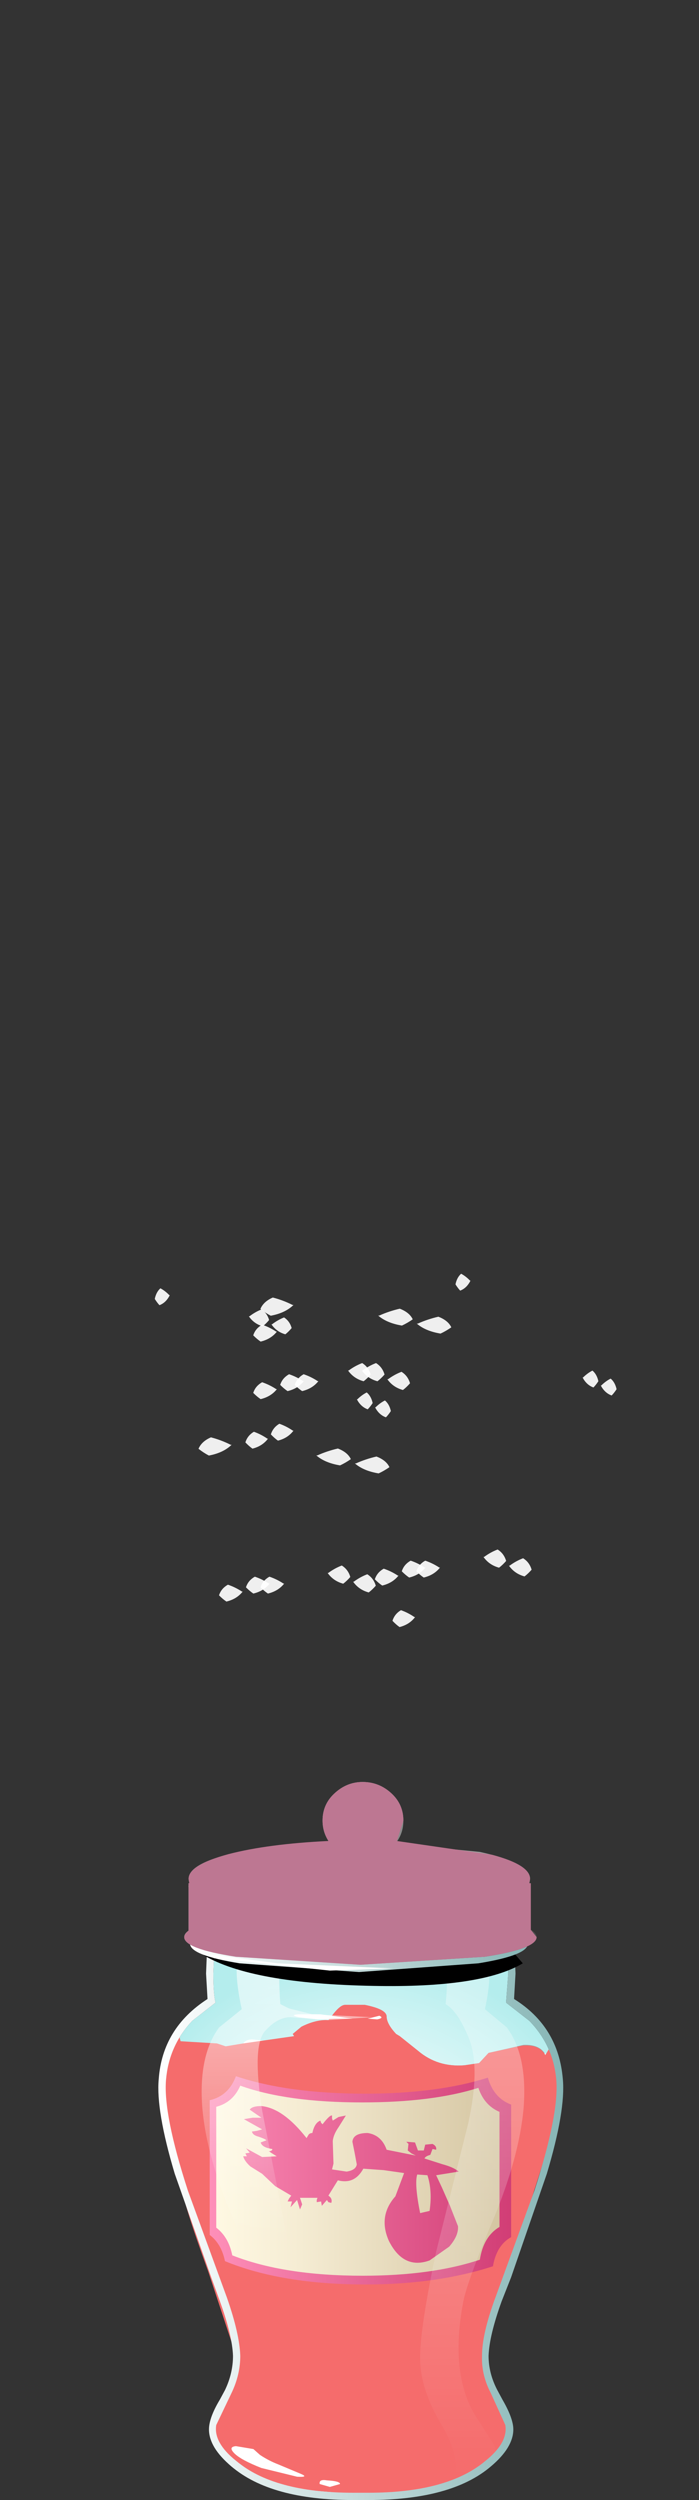 <?xml version="1.0" encoding="UTF-8" standalone="no"?>
<svg xmlns:xlink="http://www.w3.org/1999/xlink" height="171.65px" width="48.0px" xmlns="http://www.w3.org/2000/svg">
  <rect width="100%" height="100%" fill="#333333" stroke="none"/>
  <g transform="matrix(1.0, 0.0, 0.0, 1.0, 0.0, 0.0)">
    <use height="39.35" transform="matrix(1.0, 0.0, 0.0, 1.0, 11.4, 131.8)" width="26.8" xlink:href="#sprite0"/>
    <use height="28.6" transform="matrix(1.0, 0.0, 0.0, 1.0, 11.4, 140.15)" width="26.8" xlink:href="#sprite1"/>
    <use height="7.15" transform="matrix(1.0, 0.0, 0.0, 1.0, 15.1, 164.3)" width="18.8" xlink:href="#sprite2"/>
    <use height="33.8" transform="matrix(1.0, 0.0, 0.0, 1.0, 11.05, 137.65)" width="27.35" xlink:href="#sprite3"/>
    <use height="39.3" transform="matrix(1.0, 0.0, 0.0, 1.0, 13.85, 131.5)" width="21.25" xlink:href="#shape12"/>
    <use height="39.3" transform="matrix(1.0, 0.0, 0.0, 1.0, 28.85, 131.5)" width="7.15" xlink:href="#sprite11"/>
    <use height="40.35" transform="matrix(1.0, 0.0, 0.0, 1.0, 10.85, 131.3)" width="27.85" xlink:href="#shape14"/>
    <use height="2.95" transform="matrix(1.0, 0.0, 0.0, 1.0, 14.0, 133.4)" width="21.9" xlink:href="#sprite12"/>
    <use height="13.05" transform="matrix(1.0, 0.0, 0.0, 1.0, 12.65, 122.35)" width="24.2" xlink:href="#shape16"/>
    <use height="12.55" transform="matrix(1.0, 0.0, 0.0, 1.0, 12.65, 122.35)" width="24.2" xlink:href="#sprite13"/>
    <use height="154.5" transform="matrix(1.0, 0.0, 0.0, 1.0, 0.5, 0.5)" width="47.0" xlink:href="#shape18"/>
    <use height="87.7" transform="matrix(-1.017, 0.0, 0.0, -0.859, 21.68, 117.16)" width="4.2" xlink:href="#morphshape0"/>
    <use height="87.7" transform="matrix(-1.017, 0.0, 0.0, -0.859, 19.83, 117.71)" width="4.2" xlink:href="#morphshape0"/>
    <use height="87.7" transform="matrix(-1.017, 0.0, 0.0, -0.859, 22.68, 117.16)" width="4.2" xlink:href="#morphshape0"/>
    <use height="87.7" transform="matrix(-1.017, 0.0, 0.0, -0.859, 19.83, 113.76)" width="4.2" xlink:href="#morphshape0"/>
    <use height="87.7" transform="matrix(0.974, 0.0, 0.0, -0.926, 24.069, 118.172)" width="4.2" xlink:href="#morphshape0"/>
    <use height="87.7" transform="matrix(0.974, 0.0, 0.0, -0.926, 25.819, 118.772)" width="4.2" xlink:href="#morphshape0"/>
    <use height="87.7" transform="matrix(0.974, 0.0, 0.0, -0.926, 23.119, 118.172)" width="4.2" xlink:href="#morphshape0"/>
    <use height="87.7" transform="matrix(-0.972, 0.0, 0.0, -0.859, 20.933, 120.56)" width="4.2" xlink:href="#morphshape0"/>
    <use height="87.7" transform="matrix(-0.972, 0.0, 0.0, -0.859, 19.183, 121.11)" width="4.2" xlink:href="#morphshape0"/>
    <use height="87.7" transform="matrix(0.869, 0.0, 0.0, -0.859, 16.393, 112.71)" width="4.2" xlink:href="#morphshape0"/>
    <use height="87.7" transform="matrix(0.869, 0.0, 0.0, -0.859, 17.943, 113.26)" width="4.2" xlink:href="#morphshape0"/>
    <use height="87.7" transform="matrix(1.484, 0.0, 0.0, -0.859, 20.531, 122.26)" width="4.2" xlink:href="#morphshape0"/>
    <use height="87.7" transform="matrix(1.484, 0.0, 0.0, -0.859, 23.181, 122.81)" width="4.2" xlink:href="#morphshape0"/>
    <use height="87.7" transform="matrix(-1.422, 0.0, 0.0, -0.926, 17.044, 123.272)" width="4.2" xlink:href="#morphshape0"/>
    <use height="87.7" transform="matrix(0.678, 0.0, 0.0, -0.859, 39.463, 116.91)" width="4.2" xlink:href="#morphshape0"/>
    <use height="87.7" transform="matrix(0.678, 0.0, 0.0, -0.859, 40.713, 117.46)" width="4.2" xlink:href="#morphshape0"/>
    <use height="87.7" transform="matrix(-0.645, 0.0, 0.0, -0.859, 32.826, 110.26)" width="4.2" xlink:href="#morphshape0"/>
    <use height="87.7" transform="matrix(-1.017, 0.0, 0.0, -0.859, 30.03, 129.96)" width="4.2" xlink:href="#morphshape0"/>
    <use height="87.7" transform="matrix(-1.017, 0.0, 0.0, -0.859, 28.18, 130.51)" width="4.2" xlink:href="#morphshape0"/>
    <use height="87.7" transform="matrix(-1.017, 0.0, 0.0, -0.859, 31.03, 129.96)" width="4.2" xlink:href="#morphshape0"/>
    <use height="87.7" transform="matrix(0.974, 0.0, 0.0, -0.926, 32.419, 130.972)" width="4.2" xlink:href="#morphshape0"/>
    <use height="87.7" transform="matrix(0.974, 0.0, 0.0, -0.926, 34.169, 131.572)" width="4.2" xlink:href="#morphshape0"/>
    <use height="87.7" transform="matrix(-0.972, 0.0, 0.0, -0.859, 29.283, 133.36)" width="4.2" xlink:href="#morphshape0"/>
    <use height="87.7" transform="matrix(1.484, 0.0, 0.0, -0.859, 24.781, 112.66)" width="4.2" xlink:href="#morphshape0"/>
    <use height="87.7" transform="matrix(1.484, 0.0, 0.0, -0.859, 27.431, 113.21)" width="4.2" xlink:href="#morphshape0"/>
    <use height="87.7" transform="matrix(-1.422, 0.0, 0.0, -0.926, 21.294, 113.672)" width="4.2" xlink:href="#morphshape0"/>
    <use height="87.7" transform="matrix(0.678, 0.0, 0.0, -0.859, 23.963, 118.41)" width="4.2" xlink:href="#morphshape0"/>
    <use height="87.7" transform="matrix(0.678, 0.0, 0.0, -0.859, 25.213, 118.96)" width="4.2" xlink:href="#morphshape0"/>
    <use height="87.7" transform="matrix(-0.645, 0.0, 0.0, -0.859, 12.176, 111.26)" width="4.2" xlink:href="#morphshape0"/>
    <use height="87.7" transform="matrix(-1.017, 0.0, 0.0, -0.859, 19.33, 131.06)" width="4.2" xlink:href="#morphshape0"/>
    <use height="87.7" transform="matrix(-1.017, 0.0, 0.0, -0.859, 17.48, 131.61)" width="4.2" xlink:href="#morphshape0"/>
    <use height="87.7" transform="matrix(-1.017, 0.0, 0.0, -0.859, 20.33, 131.06)" width="4.2" xlink:href="#morphshape0"/>
    <use height="87.7" transform="matrix(0.974, 0.0, 0.0, -0.926, 21.718, 132.072)" width="4.2" xlink:href="#morphshape0"/>
    <use height="87.7" transform="matrix(0.974, 0.0, 0.0, -0.926, 23.468, 132.672)" width="4.2" xlink:href="#morphshape0"/>
  </g>
  <defs>
    <g id="sprite0" transform="matrix(1.0, 0.0, 0.0, 1.0, 0.0, 0.0)">
      <use height="39.35" transform="matrix(1.0, 0.0, 0.0, 1.0, 0.0, 0.0)" width="26.8" xlink:href="#shape0"/>
    </g>
    <g id="shape0" transform="matrix(1.0, 0.0, 0.0, 1.0, 0.0, 0.0)">
      <path d="M26.8 11.0 Q27.0 13.35 25.3 18.6 L22.6 26.0 Q21.7 28.45 21.7 29.95 21.65 31.25 22.3 32.5 L23.3 34.7 Q23.5 35.9 21.95 37.15 19.35 39.35 13.4 39.35 7.45 39.35 4.8 37.15 3.25 35.9 3.45 34.7 L4.5 32.5 Q5.1 31.25 5.1 29.95 5.05 28.45 4.2 26.0 L1.5 18.6 Q-0.2 13.35 0.0 11.0 0.2 8.65 1.8 6.95 L3.4 5.7 Q3.25 5.1 3.25 3.7 L3.4 0.0 23.35 0.0 23.5 3.7 23.35 5.7 24.95 6.95 Q26.6 8.65 26.8 11.0" fill="url(#gradient0)" fill-rule="evenodd" stroke="none"/>
    </g>
    <radialGradient cx="0" cy="0" gradientTransform="matrix(0.021, 0.0, 0.0, -0.021, 13.4, 19.65)" gradientUnits="userSpaceOnUse" id="gradient0" r="819.2" spreadMethod="pad">
      <stop offset="0.0" stop-color="#ffffff"/>
      <stop offset="0.2" stop-color="#f9fefe"/>
      <stop offset="0.475" stop-color="#e8f9f9"/>
      <stop offset="0.788" stop-color="#cbf3f3"/>
      <stop offset="1.0" stop-color="#b4eded"/>
    </radialGradient>
    <g id="sprite1" transform="matrix(1.0, 0.0, 0.0, 1.0, 0.0, 0.0)">
      <use height="28.6" transform="matrix(1.0, 0.0, 0.0, 1.0, 0.0, 0.0)" width="26.8" xlink:href="#shape1"/>
    </g>
    <g id="shape1" transform="matrix(1.0, 0.0, 0.0, 1.0, 0.0, 0.0)">
      <path d="M22.6 17.65 Q21.7 20.1 21.7 21.6 21.65 22.9 22.3 24.15 L23.3 26.25 Q23.5 27.4 22.25 28.6 L22.5 27.75 Q22.5 26.25 19.75 25.2 17.0 24.15 13.1 24.15 9.3 24.15 6.6 25.15 3.85 26.15 3.7 27.6 3.25 26.75 3.6 25.85 L4.5 24.15 Q5.1 22.9 5.1 21.6 5.05 20.1 4.2 17.65 L1.5 10.25 Q-0.2 5.0 0.0 2.65 0.15 1.15 0.8 0.0 0.5 1.1 0.7 3.5 0.95 6.35 1.85 8.65 5.0 16.75 6.0 20.15 L7.0 23.45 13.0 22.95 Q15.65 23.1 18.25 24.0 19.85 24.55 20.8 25.1 20.3 24.75 20.15 23.85 19.9 22.25 20.85 19.45 L23.95 11.4 26.2 4.95 26.65 1.75 26.8 2.65 Q27.0 5.0 25.3 10.25 L22.6 17.65" fill="#000000" fill-rule="evenodd" stroke="none"/>
    </g>
    <g id="sprite2" transform="matrix(1.0, 0.0, 0.0, 1.0, 0.0, 0.0)">
      <use height="7.15" transform="matrix(1.0, 0.0, 0.0, 1.0, 0.0, 0.0)" width="18.8" xlink:href="#shape2"/>
    </g>
    <g id="shape2" transform="matrix(1.0, 0.0, 0.0, 1.0, 0.0, 0.0)">
      <path d="M18.8 3.6 Q18.8 5.05 16.05 6.1 13.3 7.15 9.4 7.15 5.5 7.15 2.75 6.1 0.0 5.05 0.0 3.6 0.0 2.1 2.75 1.05 5.5 0.0 9.4 0.0 13.3 0.0 16.05 1.05 18.8 2.1 18.8 3.6" fill="url(#gradient1)" fill-rule="evenodd" stroke="none"/>
    </g>
    <radialGradient cx="0" cy="0" gradientTransform="matrix(0.01, 0.0, 0.0, -0.004, 9.4, 3.6)" gradientUnits="userSpaceOnUse" id="gradient1" r="819.2" spreadMethod="pad">
      <stop offset="0.369" stop-color="#919191"/>
      <stop offset="1.0" stop-color="#ffffff"/>
    </radialGradient>
    <g id="sprite3" transform="matrix(1.0, 0.0, 0.0, 1.0, 0.0, 0.0)">
      <use height="11.4" transform="matrix(1.0, 0.0, 0.0, 1.0, 1.15, 0.0)" width="26.2" xlink:href="#shape3"/>
      <use height="6.9" transform="matrix(1.0, 0.0, 0.0, 1.0, 1.0, 0.8)" width="11.4" xlink:href="#sprite4"/>
      <use height="6.25" transform="matrix(1.0, 0.0, 0.0, 1.0, 14.6, 3.3)" width="11.9" xlink:href="#sprite5"/>
      <use height="1.4" transform="matrix(1.0, 0.0, 0.0, 1.0, 5.1, 2.4)" width="3.35" xlink:href="#sprite6"/>
      <use height="4.2" transform="matrix(1.0, 0.0, 0.0, 1.0, 12.85, 0.85)" width="4.45" xlink:href="#sprite7"/>
      <use height="1.05" transform="matrix(1.0, 0.0, 0.0, 1.0, 18.15, 4.6)" width="3.05" xlink:href="#sprite8"/>
      <use height="1.25" transform="matrix(1.0, 0.0, 0.0, 1.0, 7.35, 2.15)" width="2.15" xlink:href="#sprite9"/>
      <use height="31.9" transform="matrix(1.0, 0.0, 0.0, 1.0, 0.0, 1.9)" width="27.35" xlink:href="#shape10"/>
      <use height="33.8" transform="matrix(1.0, 0.0, 0.0, 1.0, 0.0, 0.0)" width="27.35" xlink:href="#sprite10"/>
    </g>
    <g id="shape3" transform="matrix(1.0, 0.0, 0.0, 1.0, -1.15, 0.0)">
      <path d="M24.9 2.75 Q26.2 2.7 26.5 3.65 L27.3 6.1 Q27.5 7.45 26.55 7.45 25.9 7.45 22.3 9.4 18.8 11.25 17.65 11.1 L15.0 11.3 11.3 11.0 Q7.65 10.0 1.5 7.8 1.15 6.15 1.15 4.65 L1.15 2.5 3.85 2.65 4.45 2.85 5.65 2.65 9.15 2.15 9.05 2.0 9.65 1.5 Q10.65 1.0 11.5 1.05 L11.9 0.55 Q12.35 0.0 12.65 0.0 L14.0 0.0 14.75 0.2 Q15.5 0.5 15.5 0.8 15.5 1.3 16.15 2.0 L16.4 2.15 17.65 3.15 Q19.0 4.3 20.85 4.15 L21.85 4.0 22.5 3.3 24.9 2.75" fill="url(#gradient2)" fill-rule="evenodd" stroke="none"/>
    </g>
    <linearGradient gradientTransform="matrix(0.016, 0.0, 0.0, -0.016, 14.25, 5.7)" gradientUnits="userSpaceOnUse" id="gradient2" spreadMethod="pad" x1="-819.2" x2="819.2">
      <stop offset="0.0" stop-color="#dedede"/>
      <stop offset="1.0" stop-color="#9e9e9e"/>
    </linearGradient>
    <g id="sprite4" transform="matrix(1.0, 0.0, 0.0, 1.0, 0.0, 0.0)">
      <use height="6.9" transform="matrix(1.0, 0.0, 0.0, 1.0, 0.0, 0.0)" width="11.4" xlink:href="#shape4"/>
    </g>
    <g id="shape4" transform="matrix(1.0, 0.0, 0.0, 1.0, 0.0, 0.0)">
      <path d="M10.9 0.7 L10.1 2.2 Q10.0 3.0 9.6 3.1 L9.0 3.4 8.5 3.75 7.6 4.2 7.5 4.75 7.55 4.85 8.15 5.4 9.15 6.1 Q9.55 6.35 9.4 6.45 L8.3 6.75 6.6 6.85 Q4.9 6.6 3.4 5.95 L0.0 4.2 0.15 1.7 Q2.4 3.6 3.25 3.75 L5.1 3.95 8.15 2.45 9.4 1.5 10.15 0.75 10.5 0.25 11.4 0.0 10.9 0.7" fill="#ffffff" fill-rule="evenodd" stroke="none"/>
    </g>
    <g id="sprite5" transform="matrix(1.0, 0.0, 0.0, 1.0, 0.0, 0.0)">
      <use height="6.25" transform="matrix(1.0, 0.0, 0.0, 1.0, 0.0, 0.0)" width="11.9" xlink:href="#shape5"/>
    </g>
    <g id="shape5" transform="matrix(1.0, 0.0, 0.0, 1.0, 0.0, 0.0)">
      <path d="M10.5 2.85 L8.45 4.85 Q7.25 6.15 5.05 6.25 2.75 6.4 1.15 5.4 L0.0 4.35 3.0 4.1 4.25 3.45 Q5.05 3.05 6.35 2.8 7.15 2.6 7.3 2.25 L7.65 1.6 Q7.9 0.85 8.15 0.75 L9.05 0.45 Q10.75 -0.25 10.4 0.25 9.6 1.4 10.0 1.35 L11.8 0.0 11.85 1.05 Q11.7 2.25 10.5 2.85" fill="#ffffff" fill-rule="evenodd" stroke="none"/>
    </g>
    <g id="sprite6" transform="matrix(1.0, 0.0, 0.0, 1.0, 0.0, 0.0)">
      <use height="1.4" transform="matrix(1.0, 0.0, 0.0, 1.0, 0.0, 0.0)" width="3.35" xlink:href="#shape6"/>
    </g>
    <g id="shape6" transform="matrix(1.0, 0.0, 0.0, 1.0, 0.0, 0.0)">
      <path d="M2.65 0.15 Q3.65 0.05 3.2 0.35 L1.9 1.1 0.0 1.15 0.55 0.25 Q0.8 -0.1 1.4 0.0 L2.65 0.15" fill="#ffffff" fill-rule="evenodd" stroke="none"/>
    </g>
    <g id="sprite7" transform="matrix(1.0, 0.0, 0.0, 1.0, 0.05, 0.0)">
      <use height="4.2" transform="matrix(1.0, 0.0, 0.0, 1.0, -0.05, 0.0)" width="4.45" xlink:href="#shape7"/>
    </g>
    <g id="shape7" transform="matrix(1.0, 0.0, 0.0, 1.0, 0.05, 0.0)">
      <path d="M3.6 1.65 L4.25 2.8 3.2 2.65 4.0 3.7 4.35 4.2 3.25 4.2 1.35 3.95 0.7 3.8 0.45 3.55 Q0.35 3.3 0.4 2.85 L0.45 1.95 0.3 1.45 0.0 1.3 Q-0.15 1.05 0.5 0.95 0.95 0.15 1.3 0.1 L1.6 0.0 2.5 0.45 3.6 1.65" fill="#000000" fill-rule="evenodd" stroke="none"/>
    </g>
    <g id="sprite8" transform="matrix(1.0, 0.0, 0.0, 1.0, 0.05, 0.0)">
      <use height="1.05" transform="matrix(1.0, 0.0, 0.0, 1.0, -0.05, 0.0)" width="3.05" xlink:href="#shape8"/>
    </g>
    <g id="shape8" transform="matrix(1.0, 0.0, 0.0, 1.0, 0.05, 0.0)">
      <path d="M2.15 0.05 Q3.15 0.15 2.95 0.45 2.8 0.75 1.95 0.95 L1.3 1.05 0.95 0.8 0.05 0.4 Q-0.25 0.25 0.5 0.1 L2.15 0.05" fill="#000000" fill-rule="evenodd" stroke="none"/>
    </g>
    <g id="sprite9" transform="matrix(1.0, 0.0, 0.0, 1.0, 0.0, 0.0)">
      <use height="1.25" transform="matrix(1.0, 0.0, 0.0, 1.0, 0.0, 0.0)" width="2.15" xlink:href="#shape9"/>
    </g>
    <g id="shape9" transform="matrix(1.0, 0.0, 0.0, 1.0, 0.0, 0.0)">
      <path d="M1.8 0.4 L0.15 1.25 Q-0.3 1.35 0.45 0.85 1.1 0.35 1.8 0.0 2.5 -0.1 1.8 0.4" fill="#000000" fill-rule="evenodd" stroke="none"/>
    </g>
    <g id="shape10" transform="matrix(1.0, 0.0, 0.0, 1.0, 0.0, -1.9)">
      <path d="M26.75 2.85 Q27.55 4.9 27.25 6.95 27.05 8.4 24.75 15.25 L22.4 22.65 22.4 24.85 Q22.45 26.05 22.65 26.3 24.0 28.2 24.0 29.4 24.0 30.5 21.85 32.05 19.15 33.9 15.65 33.8 L9.3 33.25 Q6.85 32.7 5.15 31.3 3.55 30.05 3.4 29.2 3.3 28.75 3.75 28.05 5.35 25.45 5.1 23.9 L3.25 18.3 Q1.5 13.5 1.35 12.2 L0.35 8.25 Q-0.25 5.65 0.25 3.95 0.7 2.65 1.2 1.9 1.35 3.8 5.1 5.55 7.3 6.5 9.7 6.45 L13.1 5.75 Q14.95 5.35 16.15 6.5 18.3 8.7 21.9 7.25 25.3 5.85 26.75 2.85" fill="url(#gradient3)" fill-rule="evenodd" stroke="none"/>
      <path d="M5.7 6.25 L6.3 6.15 Q6.8 6.55 6.45 7.25 L5.75 7.35 Q5.4 7.15 5.55 6.8 L5.55 6.5 5.7 6.25" fill="url(#gradient4)" fill-rule="evenodd" stroke="none"/>
      <path d="M8.0 8.8 Q7.5 8.8 7.5 8.3 7.5 7.8 8.0 7.8 8.5 7.8 8.5 8.3 8.5 8.8 8.0 8.8" fill="url(#gradient5)" fill-rule="evenodd" stroke="none"/>
      <path d="M2.5 5.65 L2.6 5.65 2.65 5.65 Q3.15 5.65 3.1 6.15 L2.75 6.75 2.25 6.75 2.0 6.3 2.0 6.15 Q2.0 5.65 2.5 5.65" fill="url(#gradient6)" fill-rule="evenodd" stroke="none"/>
      <path d="M3.5 9.1 Q3.6 9.55 3.1 9.7 2.6 9.85 2.55 9.35 L2.5 9.3 Q2.1 9.1 2.35 8.65 2.6 8.25 3.0 8.45 3.45 8.7 3.5 9.1" fill="url(#gradient7)" fill-rule="evenodd" stroke="none"/>
      <path d="M4.1 8.2 Q3.6 8.2 3.6 7.7 3.6 7.2 4.1 7.2 4.6 7.2 4.6 7.7 4.6 8.2 4.1 8.2" fill="url(#gradient8)" fill-rule="evenodd" stroke="none"/>
      <path d="M5.05 9.95 L5.25 10.05 Q5.6 9.95 5.75 10.35 5.9 10.7 5.55 11.25 L4.9 11.3 Q4.25 11.1 4.45 10.25 4.55 9.8 5.05 9.95" fill="url(#gradient9)" fill-rule="evenodd" stroke="none"/>
      <path d="M7.55 11.8 L7.85 11.85 Q8.25 11.75 8.5 12.2 8.75 12.7 8.35 13.05 L7.5 13.1 Q7.15 12.85 7.1 12.3 7.05 11.8 7.55 11.8" fill="url(#gradient10)" fill-rule="evenodd" stroke="none"/>
      <path d="M10.1 9.85 L10.4 10.45 Q10.5 10.85 10.2 11.0 9.6 11.25 9.15 10.75 8.85 10.4 9.2 10.05 L9.35 9.95 9.4 9.85 Q9.75 9.5 10.1 9.85" fill="url(#gradient11)" fill-rule="evenodd" stroke="none"/>
      <path d="M3.65 12.05 L4.05 12.0 4.35 12.2 4.5 12.9 4.2 13.35 3.65 13.25 3.55 13.1 Q3.3 13.0 3.35 12.65 3.35 12.3 3.65 12.05" fill="url(#gradient12)" fill-rule="evenodd" stroke="none"/>
      <path d="M2.35 10.9 Q2.35 10.4 2.85 10.4 3.35 10.4 3.35 10.9 L3.35 10.95 Q3.35 11.45 2.85 11.45 2.35 11.45 2.35 10.95 L2.35 10.9" fill="url(#gradient13)" fill-rule="evenodd" stroke="none"/>
      <path d="M6.6 13.25 L6.85 13.45 7.0 13.95 6.7 14.4 6.15 14.35 5.8 13.7 Q5.6 13.25 6.1 13.15 L6.6 13.25" fill="url(#gradient14)" fill-rule="evenodd" stroke="none"/>
      <path d="M8.65 15.6 Q8.3 15.25 8.65 14.85 9.0 14.5 9.35 14.85 L9.45 14.95 Q9.8 15.3 9.45 15.65 9.1 16.0 8.75 15.65 L8.65 15.6" fill="url(#gradient15)" fill-rule="evenodd" stroke="none"/>
      <path d="M11.4 15.4 Q10.95 15.4 10.95 14.9 10.95 14.4 11.4 14.4 11.9 14.4 11.9 14.9 11.9 15.4 11.4 15.4" fill="url(#gradient16)" fill-rule="evenodd" stroke="none"/>
      <path d="M12.65 12.45 Q12.2 12.45 12.2 11.95 12.2 11.45 12.65 11.45 13.15 11.45 13.15 11.95 13.15 12.45 12.65 12.45" fill="url(#gradient17)" fill-rule="evenodd" stroke="none"/>
      <path d="M14.0 8.9 Q13.5 8.9 13.5 8.4 13.5 7.9 14.0 7.9 14.5 7.9 14.5 8.4 14.5 8.9 14.0 8.9" fill="url(#gradient18)" fill-rule="evenodd" stroke="none"/>
      <path d="M8.4 18.75 L8.65 18.8 8.9 19.1 Q9.15 19.5 8.7 19.8 L8.15 19.85 7.9 19.5 7.9 19.4 7.9 19.2 Q7.9 18.75 8.4 18.75" fill="url(#gradient19)" fill-rule="evenodd" stroke="none"/>
      <path d="M5.6 17.05 Q5.55 16.65 5.85 16.6 L6.4 16.55 Q6.8 16.8 6.6 17.25 L6.45 17.45 5.9 17.6 Q5.6 17.45 5.6 17.1 L5.6 17.05" fill="url(#gradient20)" fill-rule="evenodd" stroke="none"/>
      <path d="M4.1 15.1 Q4.1 14.6 4.6 14.65 5.05 14.7 5.35 15.0 5.65 15.4 5.45 15.8 5.25 16.25 4.8 16.0 L4.55 15.65 Q4.1 15.55 4.1 15.1" fill="url(#gradient21)" fill-rule="evenodd" stroke="none"/>
      <path d="M5.45 19.8 Q5.25 19.85 5.05 19.6 4.7 19.25 5.0 18.85 5.35 18.45 5.75 18.6 6.15 18.75 6.25 19.25 6.35 19.75 5.85 19.85 L5.45 19.8" fill="url(#gradient22)" fill-rule="evenodd" stroke="none"/>
      <path d="M6.15 21.25 Q6.45 21.05 6.7 21.25 7.1 21.35 7.1 21.8 7.1 22.3 6.6 22.2 6.2 22.2 6.0 21.9 5.7 21.5 6.15 21.25" fill="url(#gradient23)" fill-rule="evenodd" stroke="none"/>
      <path d="M6.95 21.6 Q6.65 22.0 6.3 21.6 6.0 21.3 6.25 20.95 L6.25 20.9 6.25 20.85 Q6.4 20.45 6.85 20.6 7.35 20.75 7.15 21.2 L6.95 21.6" fill="url(#gradient24)" fill-rule="evenodd" stroke="none"/>
      <path d="M9.05 22.15 Q8.7 22.5 8.3 22.15 7.95 21.8 8.3 21.45 L8.4 21.35 Q8.75 21.0 9.1 21.35 9.45 21.75 9.1 22.1 L9.05 22.15" fill="url(#gradient25)" fill-rule="evenodd" stroke="none"/>
      <path d="M11.35 19.55 Q10.85 19.55 10.85 19.05 10.85 18.55 11.35 18.55 11.85 18.55 11.85 19.05 11.85 19.55 11.35 19.55" fill="url(#gradient26)" fill-rule="evenodd" stroke="none"/>
      <path d="M9.75 26.4 Q9.25 26.45 9.3 25.95 L9.55 25.45 10.3 25.5 Q10.65 25.85 10.3 26.15 L9.75 26.4" fill="url(#gradient27)" fill-rule="evenodd" stroke="none"/>
      <path d="M6.65 26.65 Q6.3 26.3 6.65 25.95 L7.1 25.8 7.65 25.85 Q8.05 26.1 7.75 26.5 7.25 27.25 6.65 26.65" fill="url(#gradient28)" fill-rule="evenodd" stroke="none"/>
      <path d="M5.0 28.3 Q5.0 27.8 5.5 27.8 6.0 27.8 6.0 28.3 L6.0 28.4 Q6.0 28.9 5.5 28.9 5.0 28.9 5.0 28.4 L5.0 28.3" fill="url(#gradient29)" fill-rule="evenodd" stroke="none"/>
      <path d="M7.25 28.7 Q6.75 28.7 6.75 28.2 6.75 27.7 7.25 27.7 7.75 27.7 7.75 28.2 7.75 28.7 7.25 28.7" fill="url(#gradient30)" fill-rule="evenodd" stroke="none"/>
      <path d="M7.9 30.3 Q7.45 30.3 7.45 29.8 7.45 29.3 7.9 29.3 8.4 29.3 8.4 29.8 8.4 30.3 7.9 30.3" fill="url(#gradient31)" fill-rule="evenodd" stroke="none"/>
      <path d="M10.0 28.95 Q10.0 29.45 9.5 29.45 9.0 29.45 9.0 28.95 L9.0 28.9 Q9.0 28.4 9.5 28.4 10.0 28.4 10.0 28.9 L10.0 28.95" fill="url(#gradient32)" fill-rule="evenodd" stroke="none"/>
      <path d="M8.25 24.9 Q7.75 24.9 7.75 24.4 7.75 23.9 8.25 23.9 8.75 23.9 8.75 24.4 8.75 24.9 8.25 24.9" fill="url(#gradient33)" fill-rule="evenodd" stroke="none"/>
      <path d="M11.65 24.95 Q11.2 24.95 11.2 24.45 11.2 23.95 11.65 23.95 12.15 23.95 12.15 24.45 12.15 24.95 11.65 24.95" fill="url(#gradient34)" fill-rule="evenodd" stroke="none"/>
      <path d="M11.85 23.95 Q11.35 23.95 11.35 23.45 11.35 22.95 11.85 22.95 12.35 22.95 12.35 23.45 12.35 23.95 11.85 23.95" fill="url(#gradient35)" fill-rule="evenodd" stroke="none"/>
      <path d="M12.65 25.8 Q12.65 25.3 13.15 25.3 13.65 25.3 13.65 25.8 L13.65 25.9 Q13.65 26.4 13.15 26.4 12.65 26.4 12.65 25.9 L12.65 25.8" fill="url(#gradient36)" fill-rule="evenodd" stroke="none"/>
      <path d="M16.1 27.65 Q15.6 27.65 15.6 27.15 15.6 26.65 16.1 26.65 16.6 26.65 16.6 27.15 16.6 27.65 16.1 27.65" fill="url(#gradient37)" fill-rule="evenodd" stroke="none"/>
      <path d="M15.0 28.7 Q14.5 28.7 14.5 28.2 14.5 27.7 15.0 27.7 15.5 27.7 15.5 28.2 15.5 28.7 15.0 28.7" fill="url(#gradient38)" fill-rule="evenodd" stroke="none"/>
      <path d="M13.9 28.05 Q13.45 28.05 13.45 27.55 13.45 27.05 13.9 27.05 14.4 27.05 14.4 27.55 14.4 28.05 13.9 28.05" fill="url(#gradient39)" fill-rule="evenodd" stroke="none"/>
      <path d="M13.45 28.25 L12.75 28.35 Q12.3 28.1 12.6 27.7 L12.75 27.45 Q13.0 27.05 13.45 27.35 13.85 27.6 13.6 28.0 L13.45 28.25" fill="url(#gradient40)" fill-rule="evenodd" stroke="none"/>
      <path d="M11.6 29.4 Q11.1 29.4 11.1 28.9 11.1 28.4 11.6 28.4 12.1 28.4 12.1 28.9 12.1 29.4 11.6 29.4" fill="url(#gradient41)" fill-rule="evenodd" stroke="none"/>
      <path d="M11.75 30.2 Q11.75 29.75 12.25 29.75 12.75 29.75 12.75 30.2 L12.75 30.4 Q12.75 30.9 12.25 30.9 11.75 30.9 11.75 30.4 L11.75 30.2" fill="url(#gradient42)" fill-rule="evenodd" stroke="none"/>
      <path d="M10.6 31.2 Q10.1 31.2 10.1 30.7 10.1 30.2 10.6 30.2 11.1 30.2 11.1 30.7 11.1 31.2 10.6 31.2" fill="url(#gradient43)" fill-rule="evenodd" stroke="none"/>
      <path d="M13.75 32.2 Q13.25 32.2 13.25 31.7 13.25 31.2 13.75 31.2 L13.85 31.2 Q14.35 31.2 14.35 31.7 14.35 32.2 13.85 32.2 L13.75 32.2" fill="url(#gradient44)" fill-rule="evenodd" stroke="none"/>
      <path d="M15.25 30.65 Q14.75 30.65 14.75 30.15 14.75 29.65 15.25 29.65 15.75 29.65 15.75 30.15 15.75 30.65 15.25 30.65" fill="url(#gradient45)" fill-rule="evenodd" stroke="none"/>
      <path d="M20.85 31.15 Q20.35 31.15 20.35 30.65 20.35 30.15 20.85 30.15 21.35 30.15 21.35 30.65 21.35 31.15 20.85 31.15" fill="url(#gradient46)" fill-rule="evenodd" stroke="none"/>
      <path d="M20.4 29.55 Q19.95 29.55 19.95 29.05 19.95 28.55 20.4 28.55 20.9 28.55 20.9 29.05 20.9 29.55 20.4 29.55" fill="url(#gradient47)" fill-rule="evenodd" stroke="none"/>
      <path d="M18.9 30.55 Q18.45 30.55 18.45 30.05 18.45 29.55 18.9 29.55 19.4 29.55 19.4 30.05 19.4 30.55 18.9 30.55" fill="url(#gradient48)" fill-rule="evenodd" stroke="none"/>
      <path d="M22.35 29.0 Q22.0 29.35 21.65 29.0 21.3 28.65 21.65 28.3 L21.85 28.05 Q22.1 27.65 22.5 27.9 22.95 28.15 22.7 28.55 L22.35 29.0" fill="url(#gradient49)" fill-rule="evenodd" stroke="none"/>
      <path d="M20.4 26.55 Q20.4 26.05 20.9 26.05 21.4 26.05 21.4 26.55 L21.4 26.65 Q21.4 27.15 20.9 27.15 20.4 27.15 20.4 26.65 L20.4 26.55" fill="url(#gradient50)" fill-rule="evenodd" stroke="none"/>
      <path d="M21.35 23.7 Q20.85 23.7 20.85 23.2 20.85 22.7 21.35 22.7 21.85 22.7 21.85 23.2 21.85 23.7 21.35 23.7" fill="url(#gradient51)" fill-rule="evenodd" stroke="none"/>
      <path d="M19.5 21.55 Q19.75 21.15 20.2 21.45 20.65 21.7 20.35 22.05 L20.2 22.4 Q20.0 22.85 19.55 22.6 19.15 22.3 19.35 21.9 L19.5 21.55" fill="url(#gradient52)" fill-rule="evenodd" stroke="none"/>
      <path d="M19.85 22.3 Q19.35 22.35 19.35 21.85 19.35 21.45 19.7 21.35 19.95 21.1 20.3 21.35 20.7 21.6 20.45 22.0 20.15 22.3 19.85 22.3" fill="url(#gradient53)" fill-rule="evenodd" stroke="none"/>
      <path d="M22.4 20.05 Q21.95 20.05 21.95 19.55 21.95 19.05 22.4 19.05 22.9 19.05 22.9 19.55 22.9 20.05 22.4 20.05" fill="url(#gradient54)" fill-rule="evenodd" stroke="none"/>
      <path d="M22.85 17.15 Q22.65 17.55 22.2 17.3 21.8 17.05 22.0 16.65 L22.1 16.45 Q22.3 16.05 22.75 16.3 23.15 16.55 22.95 17.0 L22.85 17.15" fill="url(#gradient55)" fill-rule="evenodd" stroke="none"/>
      <path d="M21.25 17.25 Q20.85 17.5 20.6 17.05 20.35 16.65 20.75 16.4 L20.9 16.2 Q21.15 15.8 21.6 16.05 22.0 16.3 21.75 16.75 L21.25 17.25" fill="url(#gradient56)" fill-rule="evenodd" stroke="none"/>
      <path d="M23.15 12.45 Q23.35 12.1 23.7 12.25 23.85 12.1 24.1 12.1 24.6 12.05 24.5 12.55 24.45 13.4 23.6 13.45 23.4 13.5 23.15 13.25 22.95 12.85 23.15 12.45" fill="url(#gradient57)" fill-rule="evenodd" stroke="none"/>
      <path d="M25.0 10.5 L24.35 10.6 Q23.9 10.35 24.15 9.95 L24.2 9.95 Q24.3 9.45 24.75 9.6 25.25 9.7 25.15 10.2 L25.0 10.5" fill="url(#gradient58)" fill-rule="evenodd" stroke="none"/>
      <path d="M25.25 7.15 Q25.5 7.55 25.1 7.8 24.65 8.05 24.4 7.65 24.2 7.3 24.35 6.95 24.55 6.5 25.0 6.65 25.5 6.75 25.3 7.2 L25.25 7.15" fill="url(#gradient59)" fill-rule="evenodd" stroke="none"/>
      <path d="M22.3 8.1 L22.3 8.0 Q22.25 7.55 22.7 7.4 L22.85 7.4 23.4 7.45 Q23.75 7.8 23.45 8.15 23.2 8.55 22.65 8.45 22.3 8.45 22.3 8.1" fill="url(#gradient60)" fill-rule="evenodd" stroke="none"/>
      <path d="M20.6 9.5 Q20.2 9.3 20.45 8.85 20.7 8.4 21.1 8.65 L21.15 8.65 Q21.65 8.65 21.65 9.15 21.65 9.65 21.15 9.65 L20.6 9.5" fill="url(#gradient61)" fill-rule="evenodd" stroke="none"/>
      <path d="M21.5 10.35 L21.8 10.1 Q21.95 9.8 22.3 9.9 23.0 10.15 22.7 10.8 22.35 11.35 21.65 11.0 21.25 10.75 21.5 10.35" fill="url(#gradient62)" fill-rule="evenodd" stroke="none"/>
      <path d="M19.8 12.1 L19.8 12.0 Q19.75 11.55 20.2 11.4 20.65 11.25 20.75 11.65 L20.8 12.05 Q20.7 12.55 20.2 12.45 L20.15 12.45 Q19.8 12.45 19.8 12.1" fill="url(#gradient63)" fill-rule="evenodd" stroke="none"/>
      <path d="M19.1 13.05 Q18.6 13.05 18.6 12.55 18.6 12.05 19.1 12.05 19.6 12.05 19.6 12.55 19.6 13.05 19.1 13.05" fill="url(#gradient64)" fill-rule="evenodd" stroke="none"/>
      <path d="M19.85 15.35 Q19.5 15.7 19.15 15.35 18.8 14.95 19.15 14.6 L19.25 14.55 Q19.6 14.2 19.95 14.55 20.3 14.9 19.95 15.25 L19.85 15.35" fill="url(#gradient65)" fill-rule="evenodd" stroke="none"/>
      <path d="M21.5 13.45 Q21.8 13.1 22.15 13.45 L22.3 13.65 Q22.55 13.95 22.2 14.25 L22.1 14.3 Q21.65 14.75 21.35 14.2 L21.3 14.2 21.3 13.7 21.5 13.45" fill="url(#gradient66)" fill-rule="evenodd" stroke="none"/>
      <path d="M16.85 16.4 Q16.85 15.9 17.35 15.9 L17.85 16.2 Q18.1 16.35 18.0 16.7 17.85 17.2 17.4 17.1 16.85 17.05 16.85 16.4" fill="url(#gradient67)" fill-rule="evenodd" stroke="none"/>
      <path d="M15.85 18.95 Q15.35 18.95 15.35 18.45 15.35 17.95 15.85 17.95 16.35 17.95 16.35 18.45 16.35 18.95 15.85 18.95" fill="url(#gradient68)" fill-rule="evenodd" stroke="none"/>
      <path d="M19.1 18.65 L19.0 18.4 Q18.5 18.05 18.7 17.55 18.95 17.15 19.6 17.25 20.25 17.45 20.35 17.85 20.55 18.45 19.75 18.8 19.35 19.05 19.1 18.65" fill="url(#gradient69)" fill-rule="evenodd" stroke="none"/>
      <path d="M21.9 18.9 Q21.45 18.9 21.45 18.4 21.45 17.9 21.9 17.9 22.4 17.9 22.4 18.4 22.4 18.9 21.9 18.9" fill="url(#gradient70)" fill-rule="evenodd" stroke="none"/>
      <path d="M23.85 15.0 Q23.25 15.7 22.75 15.15 22.4 14.8 22.75 14.45 22.95 14.25 23.15 14.3 L23.7 14.35 Q24.15 14.6 23.85 15.0" fill="url(#gradient71)" fill-rule="evenodd" stroke="none"/>
      <path d="M19.65 25.3 Q19.2 25.05 19.2 24.65 19.15 24.45 19.25 24.2 19.65 23.5 20.35 23.8 21.05 24.15 20.7 24.9 20.3 25.65 19.65 25.3" fill="url(#gradient72)" fill-rule="evenodd" stroke="none"/>
      <path d="M18.9 27.05 Q19.3 26.55 19.7 26.95 20.0 27.25 19.95 27.6 L19.5 28.05 Q19.15 28.3 18.85 27.95 18.5 27.65 18.75 27.3 L18.9 27.05" fill="url(#gradient73)" fill-rule="evenodd" stroke="none"/>
      <path d="M18.75 31.85 Q18.4 31.5 18.75 31.1 19.1 30.75 19.45 31.1 L19.55 31.2 Q19.9 31.55 19.55 31.9 19.15 32.25 18.8 31.9 L18.75 31.85" fill="url(#gradient74)" fill-rule="evenodd" stroke="none"/>
      <path d="M17.9 32.3 Q17.45 32.3 17.45 31.8 17.45 31.3 17.9 31.3 18.4 31.3 18.4 31.8 18.4 32.3 17.9 32.3" fill="url(#gradient75)" fill-rule="evenodd" stroke="none"/>
    </g>
    <linearGradient gradientTransform="matrix(0.017, 0.0, 0.0, -0.017, 13.65, 17.85)" gradientUnits="userSpaceOnUse" id="gradient3" spreadMethod="pad" x1="-819.2" x2="819.2">
      <stop offset="0.0" stop-color="#b5b5b5"/>
      <stop offset="1.0" stop-color="#5e5e5e"/>
    </linearGradient>
    <linearGradient gradientTransform="matrix(0.014, 0.0, 0.0, -0.014, 13.75, 6.8)" gradientUnits="userSpaceOnUse" id="gradient4" spreadMethod="pad" x1="-819.2" x2="819.2">
      <stop offset="0.0" stop-color="#ffffff"/>
      <stop offset="1.0" stop-color="#000000" stop-opacity="0.549"/>
    </linearGradient>
    <linearGradient gradientTransform="matrix(0.014, 0.0, 0.0, -0.014, 13.75, 8.3)" gradientUnits="userSpaceOnUse" id="gradient5" spreadMethod="pad" x1="-819.2" x2="819.2">
      <stop offset="0.0" stop-color="#ffffff"/>
      <stop offset="1.0" stop-color="#000000" stop-opacity="0.549"/>
    </linearGradient>
    <linearGradient gradientTransform="matrix(0.014, 0.0, 0.0, -0.014, 13.75, 6.25)" gradientUnits="userSpaceOnUse" id="gradient6" spreadMethod="pad" x1="-819.2" x2="819.2">
      <stop offset="0.0" stop-color="#ffffff"/>
      <stop offset="1.0" stop-color="#000000" stop-opacity="0.549"/>
    </linearGradient>
    <linearGradient gradientTransform="matrix(0.014, 0.0, 0.0, -0.014, 13.75, 9.05)" gradientUnits="userSpaceOnUse" id="gradient7" spreadMethod="pad" x1="-819.2" x2="819.2">
      <stop offset="0.0" stop-color="#ffffff"/>
      <stop offset="1.0" stop-color="#000000" stop-opacity="0.549"/>
    </linearGradient>
    <linearGradient gradientTransform="matrix(0.014, 0.0, 0.0, -0.014, 13.75, 7.7)" gradientUnits="userSpaceOnUse" id="gradient8" spreadMethod="pad" x1="-819.2" x2="819.2">
      <stop offset="0.0" stop-color="#ffffff"/>
      <stop offset="1.0" stop-color="#000000" stop-opacity="0.549"/>
    </linearGradient>
    <linearGradient gradientTransform="matrix(0.014, 0.0, 0.0, -0.014, 13.75, 10.65)" gradientUnits="userSpaceOnUse" id="gradient9" spreadMethod="pad" x1="-819.2" x2="819.2">
      <stop offset="0.0" stop-color="#ffffff"/>
      <stop offset="1.0" stop-color="#000000" stop-opacity="0.549"/>
    </linearGradient>
    <linearGradient gradientTransform="matrix(0.014, 0.0, 0.0, -0.014, 13.75, 12.55)" gradientUnits="userSpaceOnUse" id="gradient10" spreadMethod="pad" x1="-819.2" x2="819.2">
      <stop offset="0.0" stop-color="#ffffff"/>
      <stop offset="1.0" stop-color="#000000" stop-opacity="0.549"/>
    </linearGradient>
    <linearGradient gradientTransform="matrix(0.014, 0.0, 0.0, -0.014, 13.75, 10.4)" gradientUnits="userSpaceOnUse" id="gradient11" spreadMethod="pad" x1="-819.2" x2="819.2">
      <stop offset="0.0" stop-color="#ffffff"/>
      <stop offset="1.0" stop-color="#000000" stop-opacity="0.549"/>
    </linearGradient>
    <linearGradient gradientTransform="matrix(0.014, 0.0, 0.0, -0.014, 13.75, 12.65)" gradientUnits="userSpaceOnUse" id="gradient12" spreadMethod="pad" x1="-819.2" x2="819.2">
      <stop offset="0.0" stop-color="#ffffff"/>
      <stop offset="1.0" stop-color="#000000" stop-opacity="0.549"/>
    </linearGradient>
    <linearGradient gradientTransform="matrix(0.014, 0.0, 0.0, -0.014, 13.75, 10.95)" gradientUnits="userSpaceOnUse" id="gradient13" spreadMethod="pad" x1="-819.2" x2="819.2">
      <stop offset="0.0" stop-color="#ffffff"/>
      <stop offset="1.0" stop-color="#000000" stop-opacity="0.549"/>
    </linearGradient>
    <linearGradient gradientTransform="matrix(0.014, 0.0, 0.0, -0.014, 13.75, 13.75)" gradientUnits="userSpaceOnUse" id="gradient14" spreadMethod="pad" x1="-819.2" x2="819.2">
      <stop offset="0.0" stop-color="#ffffff"/>
      <stop offset="1.0" stop-color="#000000" stop-opacity="0.549"/>
    </linearGradient>
    <linearGradient gradientTransform="matrix(0.014, 0.0, 0.0, -0.014, 13.75, 15.25)" gradientUnits="userSpaceOnUse" id="gradient15" spreadMethod="pad" x1="-819.2" x2="819.2">
      <stop offset="0.0" stop-color="#ffffff"/>
      <stop offset="1.0" stop-color="#000000" stop-opacity="0.549"/>
    </linearGradient>
    <linearGradient gradientTransform="matrix(0.014, 0.0, 0.0, -0.014, 13.75, 14.9)" gradientUnits="userSpaceOnUse" id="gradient16" spreadMethod="pad" x1="-819.2" x2="819.2">
      <stop offset="0.0" stop-color="#ffffff"/>
      <stop offset="1.0" stop-color="#000000" stop-opacity="0.549"/>
    </linearGradient>
    <linearGradient gradientTransform="matrix(0.014, 0.0, 0.0, -0.014, 13.75, 11.95)" gradientUnits="userSpaceOnUse" id="gradient17" spreadMethod="pad" x1="-819.2" x2="819.2">
      <stop offset="0.0" stop-color="#ffffff"/>
      <stop offset="1.0" stop-color="#000000" stop-opacity="0.549"/>
    </linearGradient>
    <linearGradient gradientTransform="matrix(0.014, 0.0, 0.0, -0.014, 13.75, 8.4)" gradientUnits="userSpaceOnUse" id="gradient18" spreadMethod="pad" x1="-819.2" x2="819.2">
      <stop offset="0.0" stop-color="#ffffff"/>
      <stop offset="1.0" stop-color="#000000" stop-opacity="0.549"/>
    </linearGradient>
    <linearGradient gradientTransform="matrix(0.014, 0.0, 0.0, -0.014, 13.75, 19.3)" gradientUnits="userSpaceOnUse" id="gradient19" spreadMethod="pad" x1="-819.2" x2="819.2">
      <stop offset="0.0" stop-color="#ffffff"/>
      <stop offset="1.0" stop-color="#000000" stop-opacity="0.549"/>
    </linearGradient>
    <linearGradient gradientTransform="matrix(0.014, 0.0, 0.0, -0.014, 13.75, 17.05)" gradientUnits="userSpaceOnUse" id="gradient20" spreadMethod="pad" x1="-819.2" x2="819.2">
      <stop offset="0.0" stop-color="#ffffff"/>
      <stop offset="1.0" stop-color="#000000" stop-opacity="0.549"/>
    </linearGradient>
    <linearGradient gradientTransform="matrix(0.014, 0.0, 0.0, -0.014, 13.75, 15.35)" gradientUnits="userSpaceOnUse" id="gradient21" spreadMethod="pad" x1="-819.2" x2="819.2">
      <stop offset="0.0" stop-color="#ffffff"/>
      <stop offset="1.0" stop-color="#000000" stop-opacity="0.549"/>
    </linearGradient>
    <linearGradient gradientTransform="matrix(0.014, 0.0, 0.0, -0.014, 13.75, 19.25)" gradientUnits="userSpaceOnUse" id="gradient22" spreadMethod="pad" x1="-819.2" x2="819.2">
      <stop offset="0.0" stop-color="#ffffff"/>
      <stop offset="1.0" stop-color="#000000" stop-opacity="0.549"/>
    </linearGradient>
    <linearGradient gradientTransform="matrix(0.014, 0.0, 0.0, -0.014, 13.75, 21.7)" gradientUnits="userSpaceOnUse" id="gradient23" spreadMethod="pad" x1="-819.2" x2="819.2">
      <stop offset="0.0" stop-color="#ffffff"/>
      <stop offset="1.0" stop-color="#000000" stop-opacity="0.549"/>
    </linearGradient>
    <linearGradient gradientTransform="matrix(0.014, 0.0, 0.0, -0.014, 13.75, 21.15)" gradientUnits="userSpaceOnUse" id="gradient24" spreadMethod="pad" x1="-819.2" x2="819.2">
      <stop offset="0.0" stop-color="#ffffff"/>
      <stop offset="1.0" stop-color="#000000" stop-opacity="0.549"/>
    </linearGradient>
    <linearGradient gradientTransform="matrix(0.014, 0.0, 0.0, -0.014, 13.75, 21.75)" gradientUnits="userSpaceOnUse" id="gradient25" spreadMethod="pad" x1="-819.2" x2="819.2">
      <stop offset="0.0" stop-color="#ffffff"/>
      <stop offset="1.0" stop-color="#000000" stop-opacity="0.549"/>
    </linearGradient>
    <linearGradient gradientTransform="matrix(0.014, 0.0, 0.0, -0.014, 13.75, 19.05)" gradientUnits="userSpaceOnUse" id="gradient26" spreadMethod="pad" x1="-819.2" x2="819.2">
      <stop offset="0.0" stop-color="#ffffff"/>
      <stop offset="1.0" stop-color="#000000" stop-opacity="0.549"/>
    </linearGradient>
    <linearGradient gradientTransform="matrix(0.014, 0.0, 0.0, -0.014, 13.75, 25.85)" gradientUnits="userSpaceOnUse" id="gradient27" spreadMethod="pad" x1="-819.2" x2="819.2">
      <stop offset="0.0" stop-color="#ffffff"/>
      <stop offset="1.0" stop-color="#000000" stop-opacity="0.549"/>
    </linearGradient>
    <linearGradient gradientTransform="matrix(0.014, 0.0, 0.0, -0.014, 13.75, 26.3)" gradientUnits="userSpaceOnUse" id="gradient28" spreadMethod="pad" x1="-819.2" x2="819.2">
      <stop offset="0.0" stop-color="#ffffff"/>
      <stop offset="1.0" stop-color="#000000" stop-opacity="0.549"/>
    </linearGradient>
    <linearGradient gradientTransform="matrix(0.014, 0.0, 0.0, -0.014, 13.75, 28.35)" gradientUnits="userSpaceOnUse" id="gradient29" spreadMethod="pad" x1="-819.2" x2="819.2">
      <stop offset="0.0" stop-color="#ffffff"/>
      <stop offset="1.0" stop-color="#000000" stop-opacity="0.549"/>
    </linearGradient>
    <linearGradient gradientTransform="matrix(0.014, 0.0, 0.0, -0.014, 13.75, 28.2)" gradientUnits="userSpaceOnUse" id="gradient30" spreadMethod="pad" x1="-819.2" x2="819.2">
      <stop offset="0.0" stop-color="#ffffff"/>
      <stop offset="1.0" stop-color="#000000" stop-opacity="0.549"/>
    </linearGradient>
    <linearGradient gradientTransform="matrix(0.014, 0.0, 0.0, -0.014, 13.75, 29.8)" gradientUnits="userSpaceOnUse" id="gradient31" spreadMethod="pad" x1="-819.2" x2="819.2">
      <stop offset="0.0" stop-color="#ffffff"/>
      <stop offset="1.0" stop-color="#000000" stop-opacity="0.549"/>
    </linearGradient>
    <linearGradient gradientTransform="matrix(0.014, 0.0, 0.0, -0.014, 13.75, 28.95)" gradientUnits="userSpaceOnUse" id="gradient32" spreadMethod="pad" x1="-819.2" x2="819.2">
      <stop offset="0.0" stop-color="#ffffff"/>
      <stop offset="1.0" stop-color="#000000" stop-opacity="0.549"/>
    </linearGradient>
    <linearGradient gradientTransform="matrix(0.014, 0.0, 0.0, -0.014, 13.75, 24.4)" gradientUnits="userSpaceOnUse" id="gradient33" spreadMethod="pad" x1="-819.2" x2="819.2">
      <stop offset="0.0" stop-color="#ffffff"/>
      <stop offset="1.0" stop-color="#000000" stop-opacity="0.549"/>
    </linearGradient>
    <linearGradient gradientTransform="matrix(0.014, 0.0, 0.0, -0.014, 13.75, 24.45)" gradientUnits="userSpaceOnUse" id="gradient34" spreadMethod="pad" x1="-819.2" x2="819.2">
      <stop offset="0.0" stop-color="#ffffff"/>
      <stop offset="1.0" stop-color="#000000" stop-opacity="0.549"/>
    </linearGradient>
    <linearGradient gradientTransform="matrix(0.014, 0.0, 0.0, -0.014, 13.75, 23.45)" gradientUnits="userSpaceOnUse" id="gradient35" spreadMethod="pad" x1="-819.2" x2="819.2">
      <stop offset="0.0" stop-color="#ffffff"/>
      <stop offset="1.0" stop-color="#000000" stop-opacity="0.549"/>
    </linearGradient>
    <linearGradient gradientTransform="matrix(0.014, 0.0, 0.0, -0.014, 13.75, 25.85)" gradientUnits="userSpaceOnUse" id="gradient36" spreadMethod="pad" x1="-819.2" x2="819.2">
      <stop offset="0.0" stop-color="#ffffff"/>
      <stop offset="1.0" stop-color="#000000" stop-opacity="0.549"/>
    </linearGradient>
    <linearGradient gradientTransform="matrix(0.014, 0.0, 0.0, -0.014, 13.75, 27.15)" gradientUnits="userSpaceOnUse" id="gradient37" spreadMethod="pad" x1="-819.2" x2="819.2">
      <stop offset="0.0" stop-color="#ffffff"/>
      <stop offset="1.0" stop-color="#000000" stop-opacity="0.549"/>
    </linearGradient>
    <linearGradient gradientTransform="matrix(0.014, 0.0, 0.0, -0.014, 13.75, 28.2)" gradientUnits="userSpaceOnUse" id="gradient38" spreadMethod="pad" x1="-819.2" x2="819.2">
      <stop offset="0.0" stop-color="#ffffff"/>
      <stop offset="1.0" stop-color="#000000" stop-opacity="0.549"/>
    </linearGradient>
    <linearGradient gradientTransform="matrix(0.014, 0.0, 0.0, -0.014, 13.75, 27.55)" gradientUnits="userSpaceOnUse" id="gradient39" spreadMethod="pad" x1="-819.2" x2="819.2">
      <stop offset="0.0" stop-color="#ffffff"/>
      <stop offset="1.0" stop-color="#000000" stop-opacity="0.549"/>
    </linearGradient>
    <linearGradient gradientTransform="matrix(0.014, 0.0, 0.0, -0.014, 13.75, 27.85)" gradientUnits="userSpaceOnUse" id="gradient40" spreadMethod="pad" x1="-819.2" x2="819.2">
      <stop offset="0.0" stop-color="#ffffff"/>
      <stop offset="1.0" stop-color="#000000" stop-opacity="0.549"/>
    </linearGradient>
    <linearGradient gradientTransform="matrix(0.014, 0.0, 0.0, -0.014, 13.75, 28.9)" gradientUnits="userSpaceOnUse" id="gradient41" spreadMethod="pad" x1="-819.2" x2="819.2">
      <stop offset="0.0" stop-color="#ffffff"/>
      <stop offset="1.0" stop-color="#000000" stop-opacity="0.549"/>
    </linearGradient>
    <linearGradient gradientTransform="matrix(0.014, 0.0, 0.0, -0.014, 13.75, 30.3)" gradientUnits="userSpaceOnUse" id="gradient42" spreadMethod="pad" x1="-819.2" x2="819.2">
      <stop offset="0.0" stop-color="#ffffff"/>
      <stop offset="1.0" stop-color="#000000" stop-opacity="0.549"/>
    </linearGradient>
    <linearGradient gradientTransform="matrix(0.014, 0.0, 0.0, -0.014, 13.75, 30.7)" gradientUnits="userSpaceOnUse" id="gradient43" spreadMethod="pad" x1="-819.2" x2="819.2">
      <stop offset="0.0" stop-color="#ffffff"/>
      <stop offset="1.0" stop-color="#000000" stop-opacity="0.549"/>
    </linearGradient>
    <linearGradient gradientTransform="matrix(0.014, 0.0, 0.0, -0.014, 13.75, 31.7)" gradientUnits="userSpaceOnUse" id="gradient44" spreadMethod="pad" x1="-819.2" x2="819.2">
      <stop offset="0.0" stop-color="#ffffff"/>
      <stop offset="1.0" stop-color="#000000" stop-opacity="0.549"/>
    </linearGradient>
    <linearGradient gradientTransform="matrix(0.014, 0.0, 0.0, -0.014, 13.75, 30.15)" gradientUnits="userSpaceOnUse" id="gradient45" spreadMethod="pad" x1="-819.2" x2="819.2">
      <stop offset="0.0" stop-color="#ffffff"/>
      <stop offset="1.0" stop-color="#000000" stop-opacity="0.549"/>
    </linearGradient>
    <linearGradient gradientTransform="matrix(0.014, 0.0, 0.0, -0.014, 13.75, 30.65)" gradientUnits="userSpaceOnUse" id="gradient46" spreadMethod="pad" x1="-819.2" x2="819.2">
      <stop offset="0.0" stop-color="#ffffff"/>
      <stop offset="1.0" stop-color="#000000" stop-opacity="0.549"/>
    </linearGradient>
    <linearGradient gradientTransform="matrix(0.014, 0.0, 0.0, -0.014, 13.75, 29.05)" gradientUnits="userSpaceOnUse" id="gradient47" spreadMethod="pad" x1="-819.2" x2="819.2">
      <stop offset="0.0" stop-color="#ffffff"/>
      <stop offset="1.0" stop-color="#000000" stop-opacity="0.549"/>
    </linearGradient>
    <linearGradient gradientTransform="matrix(0.014, 0.0, 0.0, -0.014, 13.75, 30.05)" gradientUnits="userSpaceOnUse" id="gradient48" spreadMethod="pad" x1="-819.2" x2="819.2">
      <stop offset="0.0" stop-color="#ffffff"/>
      <stop offset="1.0" stop-color="#000000" stop-opacity="0.549"/>
    </linearGradient>
    <linearGradient gradientTransform="matrix(0.014, 0.0, 0.0, -0.014, 13.75, 28.5)" gradientUnits="userSpaceOnUse" id="gradient49" spreadMethod="pad" x1="-819.2" x2="819.2">
      <stop offset="0.0" stop-color="#ffffff"/>
      <stop offset="1.0" stop-color="#000000" stop-opacity="0.549"/>
    </linearGradient>
    <linearGradient gradientTransform="matrix(0.014, 0.0, 0.0, -0.014, 13.75, 26.6)" gradientUnits="userSpaceOnUse" id="gradient50" spreadMethod="pad" x1="-819.2" x2="819.2">
      <stop offset="0.0" stop-color="#ffffff"/>
      <stop offset="1.0" stop-color="#000000" stop-opacity="0.549"/>
    </linearGradient>
    <linearGradient gradientTransform="matrix(0.014, 0.0, 0.0, -0.014, 13.75, 23.2)" gradientUnits="userSpaceOnUse" id="gradient51" spreadMethod="pad" x1="-819.2" x2="819.2">
      <stop offset="0.0" stop-color="#ffffff"/>
      <stop offset="1.0" stop-color="#000000" stop-opacity="0.549"/>
    </linearGradient>
    <linearGradient gradientTransform="matrix(0.014, 0.0, 0.0, -0.014, 13.75, 22.0)" gradientUnits="userSpaceOnUse" id="gradient52" spreadMethod="pad" x1="-819.2" x2="819.2">
      <stop offset="0.0" stop-color="#ffffff"/>
      <stop offset="1.0" stop-color="#000000" stop-opacity="0.549"/>
    </linearGradient>
    <linearGradient gradientTransform="matrix(0.014, 0.0, 0.0, -0.014, 13.75, 21.8)" gradientUnits="userSpaceOnUse" id="gradient53" spreadMethod="pad" x1="-819.2" x2="819.2">
      <stop offset="0.0" stop-color="#ffffff"/>
      <stop offset="1.0" stop-color="#000000" stop-opacity="0.549"/>
    </linearGradient>
    <linearGradient gradientTransform="matrix(0.014, 0.0, 0.0, -0.014, 13.75, 19.55)" gradientUnits="userSpaceOnUse" id="gradient54" spreadMethod="pad" x1="-819.2" x2="819.2">
      <stop offset="0.0" stop-color="#ffffff"/>
      <stop offset="1.0" stop-color="#000000" stop-opacity="0.549"/>
    </linearGradient>
    <linearGradient gradientTransform="matrix(0.014, 0.0, 0.0, -0.014, 13.75, 16.8)" gradientUnits="userSpaceOnUse" id="gradient55" spreadMethod="pad" x1="-819.2" x2="819.2">
      <stop offset="0.0" stop-color="#ffffff"/>
      <stop offset="1.0" stop-color="#000000" stop-opacity="0.549"/>
    </linearGradient>
    <linearGradient gradientTransform="matrix(0.014, 0.0, 0.0, -0.014, 13.75, 16.65)" gradientUnits="userSpaceOnUse" id="gradient56" spreadMethod="pad" x1="-819.2" x2="819.2">
      <stop offset="0.0" stop-color="#ffffff"/>
      <stop offset="1.0" stop-color="#000000" stop-opacity="0.549"/>
    </linearGradient>
    <linearGradient gradientTransform="matrix(0.014, 0.0, 0.0, -0.014, 13.75, 12.8)" gradientUnits="userSpaceOnUse" id="gradient57" spreadMethod="pad" x1="-819.2" x2="819.2">
      <stop offset="0.0" stop-color="#ffffff"/>
      <stop offset="1.0" stop-color="#000000" stop-opacity="0.549"/>
    </linearGradient>
    <linearGradient gradientTransform="matrix(0.014, 0.0, 0.0, -0.014, 13.75, 10.15)" gradientUnits="userSpaceOnUse" id="gradient58" spreadMethod="pad" x1="-819.2" x2="819.2">
      <stop offset="0.0" stop-color="#ffffff"/>
      <stop offset="1.0" stop-color="#000000" stop-opacity="0.549"/>
    </linearGradient>
    <linearGradient gradientTransform="matrix(0.014, 0.0, 0.0, -0.014, 13.75, 7.25)" gradientUnits="userSpaceOnUse" id="gradient59" spreadMethod="pad" x1="-819.2" x2="819.2">
      <stop offset="0.0" stop-color="#ffffff"/>
      <stop offset="1.0" stop-color="#000000" stop-opacity="0.549"/>
    </linearGradient>
    <linearGradient gradientTransform="matrix(0.014, 0.0, 0.0, -0.014, 13.75, 7.85)" gradientUnits="userSpaceOnUse" id="gradient60" spreadMethod="pad" x1="-819.2" x2="819.2">
      <stop offset="0.0" stop-color="#ffffff"/>
      <stop offset="1.0" stop-color="#000000" stop-opacity="0.549"/>
    </linearGradient>
    <linearGradient gradientTransform="matrix(0.014, 0.0, 0.0, -0.014, 13.75, 9.1)" gradientUnits="userSpaceOnUse" id="gradient61" spreadMethod="pad" x1="-819.2" x2="819.2">
      <stop offset="0.0" stop-color="#ffffff"/>
      <stop offset="1.0" stop-color="#000000" stop-opacity="0.549"/>
    </linearGradient>
    <linearGradient gradientTransform="matrix(0.014, 0.0, 0.0, -0.014, 13.75, 10.5)" gradientUnits="userSpaceOnUse" id="gradient62" spreadMethod="pad" x1="-819.2" x2="819.2">
      <stop offset="0.0" stop-color="#ffffff"/>
      <stop offset="1.0" stop-color="#000000" stop-opacity="0.549"/>
    </linearGradient>
    <linearGradient gradientTransform="matrix(0.014, 0.0, 0.0, -0.014, 13.75, 11.95)" gradientUnits="userSpaceOnUse" id="gradient63" spreadMethod="pad" x1="-819.2" x2="819.2">
      <stop offset="0.0" stop-color="#ffffff"/>
      <stop offset="1.0" stop-color="#000000" stop-opacity="0.549"/>
    </linearGradient>
    <linearGradient gradientTransform="matrix(0.014, 0.0, 0.0, -0.014, 13.75, 12.55)" gradientUnits="userSpaceOnUse" id="gradient64" spreadMethod="pad" x1="-819.2" x2="819.2">
      <stop offset="0.0" stop-color="#ffffff"/>
      <stop offset="1.0" stop-color="#000000" stop-opacity="0.549"/>
    </linearGradient>
    <linearGradient gradientTransform="matrix(0.014, 0.0, 0.0, -0.014, 13.75, 14.95)" gradientUnits="userSpaceOnUse" id="gradient65" spreadMethod="pad" x1="-819.2" x2="819.2">
      <stop offset="0.0" stop-color="#ffffff"/>
      <stop offset="1.0" stop-color="#000000" stop-opacity="0.549"/>
    </linearGradient>
    <linearGradient gradientTransform="matrix(0.014, 0.0, 0.0, -0.014, 13.75, 13.85)" gradientUnits="userSpaceOnUse" id="gradient66" spreadMethod="pad" x1="-819.2" x2="819.2">
      <stop offset="0.0" stop-color="#ffffff"/>
      <stop offset="1.0" stop-color="#000000" stop-opacity="0.549"/>
    </linearGradient>
    <linearGradient gradientTransform="matrix(0.014, 0.0, 0.0, -0.014, 13.75, 16.5)" gradientUnits="userSpaceOnUse" id="gradient67" spreadMethod="pad" x1="-819.2" x2="819.2">
      <stop offset="0.0" stop-color="#ffffff"/>
      <stop offset="1.0" stop-color="#000000" stop-opacity="0.549"/>
    </linearGradient>
    <linearGradient gradientTransform="matrix(0.014, 0.0, 0.0, -0.014, 13.75, 18.45)" gradientUnits="userSpaceOnUse" id="gradient68" spreadMethod="pad" x1="-819.2" x2="819.2">
      <stop offset="0.0" stop-color="#ffffff"/>
      <stop offset="1.0" stop-color="#000000" stop-opacity="0.549"/>
    </linearGradient>
    <linearGradient gradientTransform="matrix(0.014, 0.0, 0.0, -0.014, 13.75, 18.05)" gradientUnits="userSpaceOnUse" id="gradient69" spreadMethod="pad" x1="-819.2" x2="819.2">
      <stop offset="0.0" stop-color="#ffffff"/>
      <stop offset="1.0" stop-color="#000000" stop-opacity="0.549"/>
    </linearGradient>
    <linearGradient gradientTransform="matrix(0.014, 0.0, 0.0, -0.014, 13.75, 18.4)" gradientUnits="userSpaceOnUse" id="gradient70" spreadMethod="pad" x1="-819.2" x2="819.2">
      <stop offset="0.0" stop-color="#ffffff"/>
      <stop offset="1.0" stop-color="#000000" stop-opacity="0.549"/>
    </linearGradient>
    <linearGradient gradientTransform="matrix(0.014, 0.0, 0.0, -0.014, 13.75, 14.8)" gradientUnits="userSpaceOnUse" id="gradient71" spreadMethod="pad" x1="-819.2" x2="819.2">
      <stop offset="0.0" stop-color="#ffffff"/>
      <stop offset="1.0" stop-color="#000000" stop-opacity="0.549"/>
    </linearGradient>
    <linearGradient gradientTransform="matrix(0.014, 0.0, 0.0, -0.014, 13.75, 24.55)" gradientUnits="userSpaceOnUse" id="gradient72" spreadMethod="pad" x1="-819.2" x2="819.2">
      <stop offset="0.0" stop-color="#ffffff"/>
      <stop offset="1.0" stop-color="#000000" stop-opacity="0.549"/>
    </linearGradient>
    <linearGradient gradientTransform="matrix(0.014, 0.0, 0.0, -0.014, 13.75, 27.45)" gradientUnits="userSpaceOnUse" id="gradient73" spreadMethod="pad" x1="-819.2" x2="819.2">
      <stop offset="0.0" stop-color="#ffffff"/>
      <stop offset="1.0" stop-color="#000000" stop-opacity="0.549"/>
    </linearGradient>
    <linearGradient gradientTransform="matrix(0.014, 0.0, 0.0, -0.014, 13.75, 31.5)" gradientUnits="userSpaceOnUse" id="gradient74" spreadMethod="pad" x1="-819.2" x2="819.2">
      <stop offset="0.0" stop-color="#ffffff"/>
      <stop offset="1.0" stop-color="#000000" stop-opacity="0.549"/>
    </linearGradient>
    <linearGradient gradientTransform="matrix(0.014, 0.0, 0.0, -0.014, 13.75, 31.8)" gradientUnits="userSpaceOnUse" id="gradient75" spreadMethod="pad" x1="-819.2" x2="819.2">
      <stop offset="0.0" stop-color="#ffffff"/>
      <stop offset="1.0" stop-color="#000000" stop-opacity="0.549"/>
    </linearGradient>
    <g id="sprite10" transform="matrix(1.0, 0.0, 0.0, 1.0, 0.0, 0.0)">
      <use height="33.8" transform="matrix(1.0, 0.0, 0.0, 1.0, 0.0, 0.0)" width="27.35" xlink:href="#shape11"/>
    </g>
    <g id="shape11" transform="matrix(1.0, 0.0, 0.0, 1.0, 0.0, 0.0)">
      <path d="M20.85 4.15 L21.85 4.0 22.5 3.3 24.8 2.8 Q26.0 2.7 26.4 3.45 L26.75 2.85 Q27.35 4.6 27.3 6.2 L27.25 7.1 Q27.0 8.7 24.75 15.45 L22.4 22.65 22.4 24.85 Q22.45 26.05 22.65 26.3 24.0 28.2 24.0 29.4 24.0 30.5 21.85 32.05 19.15 33.9 15.65 33.8 L9.3 33.25 Q6.85 32.7 5.15 31.3 3.55 30.05 3.4 29.2 3.3 28.75 3.75 28.05 5.35 25.45 5.1 23.9 L3.25 18.3 Q1.5 13.5 1.35 12.2 L0.35 8.25 Q-0.25 5.65 0.25 3.95 0.7 2.65 1.2 1.9 L1.35 2.5 3.85 2.65 4.45 2.85 5.65 2.65 9.15 2.15 9.05 2.0 9.65 1.5 Q10.65 1.0 11.5 1.05 L11.9 0.55 Q12.35 0.0 12.65 0.0 L14.0 0.0 Q15.5 0.3 15.5 0.8 15.5 1.3 16.15 2.0 L16.4 2.15 17.65 3.15 Q19.0 4.3 20.85 4.15" fill="#f56c6c" fill-rule="evenodd" stroke="none"/>
    </g>
    <g id="shape12" transform="matrix(1.0, 0.0, 0.0, 1.0, -13.85, -131.5)">
      <path d="M33.5 142.65 Q33.9 144.05 35.1 144.5 L35.1 153.6 Q34.1 154.15 33.85 155.6 30.0 156.85 25.1 156.85 19.35 156.85 15.45 155.25 15.2 154.05 14.4 153.45 L14.4 144.2 Q15.7 143.9 16.2 142.55 19.8 143.75 25.05 143.75 30.05 143.75 33.5 142.65" fill="url(#gradient76)" fill-rule="evenodd" stroke="none"/>
      <path d="M32.85 143.35 Q33.25 144.55 34.3 145.0 L34.3 152.9 Q33.2 153.55 32.95 155.15 29.65 156.25 24.9 156.25 19.5 156.25 15.95 154.85 15.7 153.6 14.85 152.95 L14.85 144.65 Q16.0 144.35 16.5 143.2 19.7 144.35 24.85 144.35 29.7 144.35 32.85 143.35" fill="url(#gradient77)" fill-rule="evenodd" stroke="none"/>
      <path d="M29.35 149.35 L28.65 149.3 Q28.45 149.95 28.85 151.95 L29.5 151.8 Q29.7 150.4 29.35 149.35 M17.35 145.4 L17.95 145.4 17.15 144.85 Q17.3 144.6 17.95 144.6 19.45 144.75 21.05 146.8 L21.2 146.55 Q21.3 146.45 21.45 146.45 21.6 145.75 22.0 145.6 L22.05 145.75 22.15 145.85 Q22.65 145.2 22.8 145.25 L22.8 145.45 22.85 145.6 23.25 145.35 23.75 145.25 23.25 146.05 Q22.9 146.55 22.85 147.0 L22.9 148.55 22.8 148.95 23.8 149.1 Q24.45 149.0 24.5 148.6 L24.35 147.8 24.2 147.05 Q24.25 146.45 25.25 146.45 26.2 146.6 26.55 147.6 L28.55 148.0 28.25 147.85 28.0 147.65 28.05 147.2 27.9 147.05 28.5 147.1 28.7 147.65 29.1 147.65 29.2 147.25 29.7 147.2 Q30.0 147.35 29.95 147.6 L29.7 147.55 29.55 147.95 Q29.2 148.05 29.15 148.2 L30.4 148.6 Q31.15 148.8 31.5 149.1 L29.95 149.35 30.35 150.2 30.9 151.45 31.45 152.85 Q31.5 153.5 30.85 154.25 L29.5 155.2 Q27.7 155.85 26.7 153.85 25.95 152.15 27.15 150.8 L27.75 149.2 26.35 149.0 24.95 148.9 Q24.35 150.0 23.2 149.7 L22.55 150.75 Q22.85 150.95 22.75 151.25 L22.55 151.2 22.45 151.05 22.1 151.45 22.05 151.15 21.75 151.2 21.75 151.05 21.8 150.9 20.6 150.9 20.75 151.35 20.6 151.7 20.4 151.05 19.95 151.55 20.05 151.15 19.75 151.15 19.85 150.95 20.0 150.75 18.9 150.1 18.0 149.25 17.2 148.75 Q16.8 148.4 16.7 148.05 L16.95 148.05 16.85 147.85 17.15 147.8 16.9 147.5 18.0 148.1 19.0 148.05 18.45 147.7 Q18.7 147.7 18.7 147.55 18.0 147.45 17.9 147.1 L18.3 146.95 Q18.2 146.85 17.75 146.7 17.35 146.6 17.3 146.35 L17.65 146.3 18.0 146.2 16.75 145.5 17.35 145.4" fill="url(#gradient78)" fill-rule="evenodd" stroke="none"/>
      <path d="M16.45 131.5 L19.55 131.55 19.25 133.8 Q19.1 135.65 19.25 137.6 L19.85 137.9 21.45 138.3 25.55 138.5 22.55 138.7 19.95 138.5 Q19.05 138.5 18.2 139.45 17.3 140.45 18.0 144.9 L19.9 154.6 Q21.05 160.05 21.0 162.05 20.95 164.1 19.6 166.45 18.45 168.4 18.55 169.8 18.6 170.5 18.9 170.8 L16.75 169.95 16.05 169.05 Q15.7 168.4 15.9 167.9 L17.1 166.1 Q18.95 163.2 18.1 158.1 17.85 156.75 15.95 152.2 14.2 148.1 13.9 144.8 13.6 141.15 15.05 139.2 L16.6 137.95 Q16.25 136.35 16.25 135.3 L16.45 131.5" fill="url(#gradient79)" fill-rule="evenodd" stroke="none"/>
    </g>
    <linearGradient gradientTransform="matrix(0.013, 0.0, 0.0, -0.013, 24.55, 149.7)" gradientUnits="userSpaceOnUse" id="gradient76" spreadMethod="pad" x1="-819.2" x2="819.2">
      <stop offset="0.0" stop-color="#ff91ba"/>
      <stop offset="1.0" stop-color="#d13d75"/>
    </linearGradient>
    <linearGradient gradientTransform="matrix(0.012, 0.0, 0.0, -0.012, 24.5, 149.75)" gradientUnits="userSpaceOnUse" id="gradient77" spreadMethod="pad" x1="-819.2" x2="819.2">
      <stop offset="0.0" stop-color="#fff9e3"/>
      <stop offset="0.302" stop-color="#f5ecd3"/>
      <stop offset="0.89" stop-color="#daccaa"/>
      <stop offset="1.0" stop-color="#d4c5a1"/>
    </linearGradient>
    <linearGradient gradientTransform="matrix(0.014, 0.0, 0.0, -0.014, 23.75, 150.0)" gradientUnits="userSpaceOnUse" id="gradient78" spreadMethod="pad" x1="-819.2" x2="819.2">
      <stop offset="0.0" stop-color="#ff91ba"/>
      <stop offset="1.0" stop-color="#d13d75"/>
    </linearGradient>
    <linearGradient gradientTransform="matrix(0.0, 0.013, 0.013, 0.0, 19.7, 143.6)" gradientUnits="userSpaceOnUse" id="gradient79" spreadMethod="pad" x1="-819.2" x2="819.2">
      <stop offset="0.0" stop-color="#ffffff" stop-opacity="0.639"/>
      <stop offset="1.0" stop-color="#ffffff" stop-opacity="0.0"/>
    </linearGradient>
    <g id="sprite11" transform="matrix(1.0, 0.0, 0.0, 1.0, 0.0, 0.0)">
      <use height="39.3" transform="matrix(1.0, 0.0, 0.0, 1.0, 0.0, 0.0)" width="7.15" xlink:href="#shape13"/>
    </g>
    <g id="shape13" transform="matrix(1.0, 0.0, 0.0, 1.0, 0.0, 0.0)">
      <path d="M4.6 0.0 L4.75 3.8 Q4.8 4.85 4.45 6.45 L5.95 7.7 Q7.4 9.65 7.1 13.3 6.8 16.55 5.1 20.7 3.2 25.2 2.95 26.6 2.0 31.7 3.95 34.6 L5.1 36.4 Q5.3 36.9 4.95 37.55 L4.25 38.45 2.1 39.3 2.45 38.3 Q2.6 36.9 1.45 34.95 0.05 32.6 0.0 30.55 -0.05 28.55 1.1 23.1 L3.3 14.3 Q4.15 10.45 3.35 8.45 2.6 6.6 1.75 6.1 1.95 4.15 1.75 2.3 L1.45 0.05 4.6 0.0" fill="url(#gradient80)" fill-rule="evenodd" stroke="none"/>
    </g>
    <linearGradient gradientTransform="matrix(0.0, 0.023, 0.023, 0.0, 3.6, 19.6)" gradientUnits="userSpaceOnUse" id="gradient80" spreadMethod="pad" x1="-819.2" x2="819.2">
      <stop offset="0.047" stop-color="#ffffff" stop-opacity="0.345"/>
      <stop offset="1.0" stop-color="#ffffff" stop-opacity="0.0"/>
    </linearGradient>
    <g id="shape14" transform="matrix(1.0, 0.0, 0.0, 1.0, -10.85, -131.3)">
      <path d="M34.75 137.5 L34.9 135.5 34.75 131.8 14.8 131.8 14.65 135.5 Q14.65 136.9 14.8 137.5 L13.2 138.75 Q11.6 140.45 11.4 142.8 11.2 145.15 12.9 150.4 L15.6 157.8 Q16.45 160.25 16.5 161.75 16.5 163.05 15.9 164.3 L14.85 166.5 Q14.65 167.7 16.2 168.95 18.8 171.15 24.25 171.15 L25.3 171.15 Q30.75 171.15 33.35 168.95 34.9 167.7 34.7 166.5 L33.7 164.3 Q33.05 163.05 33.1 161.75 33.1 160.25 34.0 157.8 L36.7 150.4 Q38.4 145.15 38.2 142.8 38.0 140.45 36.35 138.75 L34.75 137.5 M35.25 131.3 L35.25 131.75 35.4 135.5 35.3 137.25 Q38.35 139.15 38.65 142.75 38.85 144.9 37.55 149.25 L35.1 156.35 34.45 158.0 Q33.6 160.35 33.55 161.75 33.55 162.95 34.15 164.1 L34.5 164.75 Q35.25 166.05 35.25 166.8 35.25 168.05 33.7 169.35 31.0 171.65 25.3 171.65 L24.25 171.65 Q18.6 171.65 15.9 169.35 14.35 168.05 14.35 166.8 14.35 166.0 15.1 164.75 L15.45 164.1 Q16.0 162.95 16.0 161.75 15.95 160.35 15.1 158.0 L14.5 156.35 12.0 149.25 Q10.7 144.9 10.9 142.75 11.15 139.25 14.25 137.25 L14.15 135.5 14.3 131.75 14.35 131.3 35.25 131.3" fill="url(#gradient81)" fill-rule="evenodd" stroke="none"/>
      <path d="M17.4 168.15 L17.85 168.55 Q18.45 168.95 19.1 169.2 L20.65 169.85 Q21.25 170.1 20.4 170.05 L17.95 169.45 Q16.55 168.9 16.1 168.45 15.65 168.0 16.2 167.95 L17.4 168.15" fill="#ffffff" fill-rule="evenodd" stroke="none"/>
      <path d="M22.45 170.3 Q23.35 170.35 23.35 170.55 L22.65 170.75 21.95 170.55 Q21.9 170.2 22.45 170.3" fill="#ffffff" fill-rule="evenodd" stroke="none"/>
      <path d="M22.0 138.3 L24.2 138.6 23.05 138.6 21.8 138.65 20.5 138.5 Q19.75 138.3 20.8 138.3 L22.0 138.3" fill="#ffffff" fill-rule="evenodd" stroke="none"/>
      <path d="M25.25 138.6 L26.05 138.4 Q26.4 138.55 25.9 138.65 L25.25 138.6" fill="#ffffff" fill-rule="evenodd" stroke="none"/>
    </g>
    <linearGradient gradientTransform="matrix(0.017, 0.0, 0.0, -0.017, 24.8, 151.45)" gradientUnits="userSpaceOnUse" id="gradient81" spreadMethod="pad" x1="-819.2" x2="819.2">
      <stop offset="0.0" stop-color="#ffffff"/>
      <stop offset="1.0" stop-color="#86b5b5"/>
    </linearGradient>
    <g id="sprite12" transform="matrix(1.0, 0.0, 0.0, 1.0, 0.0, 0.0)">
      <use height="2.95" transform="matrix(1.0, 0.0, 0.0, 1.0, 0.0, 0.0)" width="21.9" xlink:href="#shape15"/>
    </g>
    <g id="shape15" transform="matrix(1.0, 0.0, 0.0, 1.0, 0.0, 0.0)">
      <path d="M20.7 0.0 L21.9 1.4 Q19.05 3.1 11.65 2.95 3.3 2.8 0.0 0.85 L0.7 0.0 10.7 0.4 20.7 0.0" fill="#000000" fill-rule="evenodd" stroke="none"/>
    </g>
    <g id="shape16" transform="matrix(1.0, 0.0, 0.0, 1.0, -12.65, -122.35)">
      <path d="M36.25 133.45 Q36.25 134.25 32.85 134.8 L24.65 135.4 16.45 134.8 Q13.05 134.25 13.05 133.45 13.05 132.65 16.45 132.05 L24.65 131.5 32.85 132.05 Q36.25 132.65 36.25 133.45" fill="url(#gradient82)" fill-rule="evenodd" stroke="none"/>
      <path d="M36.85 133.0 Q36.85 133.8 33.3 134.35 L24.75 134.9 16.2 134.35 Q12.65 133.8 12.65 133.0 12.65 132.2 16.2 131.65 L24.75 131.1 33.3 131.65 Q36.85 132.2 36.85 133.0" fill="url(#gradient83)" fill-rule="evenodd" stroke="none"/>
      <path d="M36.45 132.65 Q36.35 133.3 32.9 133.8 L24.7 134.35 16.5 133.8 Q13.05 133.3 12.95 132.65 L12.95 129.3 36.45 129.3 36.45 132.65" fill="url(#gradient84)" fill-rule="evenodd" stroke="none"/>
      <path d="M36.4 129.0 Q36.4 131.1 24.5 131.1 12.95 131.1 12.95 129.0 12.95 127.9 16.4 127.15 L24.7 126.35 32.95 127.15 Q36.4 127.9 36.4 129.0" fill="url(#gradient85)" fill-rule="evenodd" stroke="none"/>
      <path d="M14.5 131.75 Q14.5 133.05 13.95 133.05 13.4 133.05 13.4 131.75 13.4 130.5 13.95 130.5 14.5 130.5 14.5 131.75" fill="url(#gradient86)" fill-rule="evenodd" stroke="none"/>
      <path d="M18.55 132.5 L18.25 133.45 Q17.95 133.85 17.5 133.85 17.05 133.85 16.75 133.45 16.45 133.05 16.45 132.5 16.45 131.95 16.75 131.55 17.05 131.15 17.5 131.15 17.95 131.15 18.25 131.55 L18.55 132.5" fill="url(#gradient87)" fill-rule="evenodd" stroke="none"/>
      <path d="M23.5 132.8 Q23.5 133.4 23.1 133.8 22.7 134.2 22.15 134.2 21.6 134.2 21.2 133.8 20.8 133.4 20.8 132.8 20.8 132.25 21.2 131.8 21.6 131.4 22.15 131.4 22.7 131.4 23.1 131.8 23.5 132.25 23.5 132.8" fill="url(#gradient88)" fill-rule="evenodd" stroke="none"/>
      <path d="M35.15 131.65 Q35.15 130.35 35.7 130.35 36.2 130.35 36.2 131.65 36.2 132.9 35.7 132.9 35.15 132.9 35.15 131.65" fill="url(#gradient89)" fill-rule="evenodd" stroke="none"/>
      <path d="M31.4 132.3 Q31.4 131.75 31.7 131.35 32.0 130.95 32.45 130.95 32.85 130.95 33.2 131.35 L33.5 132.3 33.2 133.2 Q32.85 133.6 32.45 133.6 32.0 133.6 31.7 133.2 31.4 132.85 31.4 132.3" fill="url(#gradient90)" fill-rule="evenodd" stroke="none"/>
      <path d="M26.4 132.75 Q26.4 132.15 26.75 131.75 27.15 131.35 27.7 131.35 28.25 131.35 28.6 131.75 29.0 132.15 29.0 132.75 29.0 133.3 28.6 133.75 28.25 134.15 27.7 134.15 27.15 134.15 26.75 133.75 26.4 133.3 26.4 132.75" fill="url(#gradient91)" fill-rule="evenodd" stroke="none"/>
      <path d="M25.05 131.0 L34.75 130.25 Q32.15 131.25 24.45 131.25 L16.4 130.7 Q12.95 130.2 12.95 129.5 L13.0 129.35 Q13.45 129.95 16.95 130.5 L25.05 131.0" fill="#ffffff" fill-rule="evenodd" stroke="none"/>
      <path d="M14.9 134.25 L19.05 134.8 27.0 135.15 22.65 135.3 14.7 134.45 14.35 134.2 14.9 134.25" fill="#ffffff" fill-rule="evenodd" stroke="none"/>
      <path d="M27.75 127.9 Q27.75 128.3 27.05 128.55 L25.35 128.85 23.65 128.55 Q22.95 128.3 22.95 127.9 22.95 127.55 23.65 127.25 L25.35 127.0 27.05 127.25 Q27.75 127.55 27.75 127.9" fill="#6e6e6e" fill-rule="evenodd" stroke="none"/>
      <path d="M27.0 127.5 Q27.0 127.95 26.4 128.25 L24.9 128.55 23.4 128.25 Q22.8 127.95 22.8 127.5 22.8 127.1 23.4 126.75 24.05 126.45 24.9 126.45 L26.4 126.75 Q27.0 127.1 27.0 127.5" fill="url(#gradient92)" fill-rule="evenodd" stroke="none"/>
      <path d="M24.7 126.75 L25.5 126.7 26.65 126.9 Q27.05 127.25 26.5 127.5 L25.0 127.8 Q24.15 127.8 23.7 127.45 L23.4 127.1 24.7 126.75" fill="#666666" fill-rule="evenodd" stroke="none"/>
      <path d="M27.7 125.0 Q27.7 126.1 26.9 126.85 26.05 127.65 24.9 127.65 23.8 127.65 22.95 126.85 22.15 126.1 22.15 125.0 22.15 123.9 22.95 123.15 23.8 122.35 24.9 122.35 26.05 122.35 26.9 123.15 27.7 123.9 27.7 125.0" fill="url(#gradient93)" fill-rule="evenodd" stroke="none"/>
      <path d="M23.2 127.5 L24.1 128.0 26.2 128.1 25.55 128.2 23.65 128.05 Q22.85 127.5 23.2 127.5" fill="#ffffff" fill-rule="evenodd" stroke="none"/>
      <path d="M23.8 123.3 L24.5 123.4 Q24.65 123.7 24.1 123.9 L23.45 123.8 Q23.4 123.5 23.8 123.3" fill="#ffffff" fill-rule="evenodd" stroke="none"/>
      <path d="M23.3 124.15 L23.4 124.4 23.2 124.35 23.3 124.15" fill="#ffffff" fill-rule="evenodd" stroke="none"/>
      <path d="M13.1 133.0 L18.85 134.05 Q22.95 134.5 30.1 134.1 L20.95 134.35 14.85 133.6 13.1 133.0" fill="#ffffff" fill-rule="evenodd" stroke="none"/>
    </g>
    <linearGradient gradientTransform="matrix(0.014, 0.0, 0.0, -0.014, 24.65, 133.45)" gradientUnits="userSpaceOnUse" id="gradient82" spreadMethod="pad" x1="-819.2" x2="819.2">
      <stop offset="0.0" stop-color="#ffffff"/>
      <stop offset="1.0" stop-color="#86b5b5"/>
    </linearGradient>
    <linearGradient gradientTransform="matrix(0.015, 0.0, 0.0, -0.015, 24.75, 133.0)" gradientUnits="userSpaceOnUse" id="gradient83" spreadMethod="pad" x1="-819.2" x2="819.2">
      <stop offset="0.0" stop-color="#b8b8b8"/>
      <stop offset="0.259" stop-color="#e0e0e0"/>
      <stop offset="1.0" stop-color="#4a4a4a"/>
    </linearGradient>
    <linearGradient gradientTransform="matrix(0.014, 0.0, 0.0, -0.014, 24.7, 131.8)" gradientUnits="userSpaceOnUse" id="gradient84" spreadMethod="pad" x1="-819.2" x2="819.2">
      <stop offset="0.024" stop-color="#d1d1d1"/>
      <stop offset="0.259" stop-color="#f5f5f5"/>
      <stop offset="1.0" stop-color="#616161"/>
    </linearGradient>
    <radialGradient cx="0" cy="0" gradientTransform="matrix(0.015, 0.0, 0.0, -0.005, 24.75, 127.45)" gradientUnits="userSpaceOnUse" id="gradient85" r="819.2" spreadMethod="pad">
      <stop offset="0.0" stop-color="#e0e0e0"/>
      <stop offset="1.0" stop-color="#7d7d7d"/>
    </radialGradient>
    <linearGradient gradientTransform="matrix(3.0E-4, 0.002, 0.002, -3.0E-4, 13.95, 131.75)" gradientUnits="userSpaceOnUse" id="gradient86" spreadMethod="pad" x1="-819.2" x2="819.2">
      <stop offset="0.0" stop-color="#616161"/>
      <stop offset="1.0" stop-color="#f5f5f5"/>
    </linearGradient>
    <linearGradient gradientTransform="matrix(3.0E-4, 0.001, 0.001, -3.0E-4, 17.5, 132.4)" gradientUnits="userSpaceOnUse" id="gradient87" spreadMethod="pad" x1="-819.2" x2="819.2">
      <stop offset="0.0" stop-color="#616161"/>
      <stop offset="1.0" stop-color="#f5f5f5"/>
    </linearGradient>
    <linearGradient gradientTransform="matrix(5.0E-4, 0.002, 0.002, -5.0E-4, 22.15, 132.85)" gradientUnits="userSpaceOnUse" id="gradient88" spreadMethod="pad" x1="-819.2" x2="819.2">
      <stop offset="0.0" stop-color="#616161"/>
      <stop offset="1.0" stop-color="#f5f5f5"/>
    </linearGradient>
    <linearGradient gradientTransform="matrix(3.0E-4, 0.001, 0.001, -3.0E-4, 35.7, 131.7)" gradientUnits="userSpaceOnUse" id="gradient89" spreadMethod="pad" x1="-819.2" x2="819.2">
      <stop offset="0.0" stop-color="#616161"/>
      <stop offset="1.0" stop-color="#f5f5f5"/>
    </linearGradient>
    <linearGradient gradientTransform="matrix(5.0E-4, 0.001, 0.001, -5.0E-4, 32.4, 132.15)" gradientUnits="userSpaceOnUse" id="gradient90" spreadMethod="pad" x1="-819.2" x2="819.2">
      <stop offset="0.0" stop-color="#616161"/>
      <stop offset="1.0" stop-color="#f5f5f5"/>
    </linearGradient>
    <linearGradient gradientTransform="matrix(3.0E-4, 0.002, 0.002, -3.0E-4, 27.7, 132.7)" gradientUnits="userSpaceOnUse" id="gradient91" spreadMethod="pad" x1="-819.2" x2="819.2">
      <stop offset="0.0" stop-color="#616161"/>
      <stop offset="1.0" stop-color="#f5f5f5"/>
    </linearGradient>
    <radialGradient cx="0" cy="0" gradientTransform="matrix(0.003, 0.0, 0.0, -0.001, 25.05, 127.45)" gradientUnits="userSpaceOnUse" id="gradient92" r="819.2" spreadMethod="pad">
      <stop offset="0.0" stop-color="#e0e0e0"/>
      <stop offset="1.0" stop-color="#7d7d7d"/>
    </radialGradient>
    <radialGradient cx="0" cy="0" gradientTransform="matrix(0.002, 0.004, 0.004, -0.002, 24.3, 123.8)" gradientUnits="userSpaceOnUse" id="gradient93" r="819.2" spreadMethod="pad">
      <stop offset="0.0" stop-color="#e8e8e8"/>
      <stop offset="0.91" stop-color="#949494"/>
      <stop offset="0.969" stop-color="#909090"/>
      <stop offset="1.0" stop-color="#8a8a8a"/>
    </radialGradient>
    <g id="sprite13" transform="matrix(1.0, 0.0, 0.0, 1.0, 0.0, 0.0)">
      <use height="12.55" transform="matrix(1.0, 0.0, 0.0, 1.0, 0.0, 0.0)" width="24.2" xlink:href="#shape17"/>
    </g>
    <g id="shape17" transform="matrix(1.0, 0.0, 0.0, 1.0, 0.0, 0.0)">
      <path d="M23.8 10.15 L24.2 10.65 Q24.2 11.45 20.65 12.0 L12.1 12.55 3.55 12.0 Q0.0 11.45 0.0 10.65 0.0 10.45 0.3 10.2 L0.3 6.95 0.35 6.95 0.3 6.65 Q0.3 5.7 3.05 4.95 5.75 4.25 9.9 4.05 9.5 3.4 9.5 2.65 9.5 1.55 10.3 0.8 11.15 0.0 12.25 0.0 13.4 0.0 14.25 0.8 15.05 1.55 15.05 2.65 L14.6 4.05 21.15 5.0 Q23.75 5.7 23.75 6.65 L23.7 6.95 23.8 6.95 23.8 10.15" fill="#bd7792" fill-rule="evenodd" stroke="none"/>
    </g>
    <g id="shape18" transform="matrix(1.0, 0.0, 0.0, 1.0, -0.5, -0.5)">
      <path d="M47.5 0.5 L47.5 155.0 0.5 155.0 0.5 0.5 47.5 0.5" fill="#33ff00" fill-opacity="0.0" fill-rule="evenodd" stroke="none"/>
    </g>
    <g id="morphshape0" transform="matrix(1.0, 0.0, 0.0, 1.0, -1.2, 76.6)">
      <path d="M2.05 -50.6 Q2.5 -50.25 3.0 -50.05 3.45 -50.35 3.6 -50.9 3.35 -51.2 3.1 -51.4 2.4 -51.2 2.0 -50.6" fill="#ffffff" fill-opacity="0.918" fill-rule="evenodd" stroke="none"/>
      <path d="M2.0 -50.6 Q2.4 -51.2 3.1 -51.4 3.35 -51.2 3.6 -50.9 3.45 -50.35 3.0 -50.05 2.5 -50.25 2.05 -50.6" fill="none" stroke="#ffffff" stroke-linecap="round" stroke-linejoin="round" stroke-opacity="0.0" stroke-width="1.0"/>
    </g>
  </defs>
</svg>
